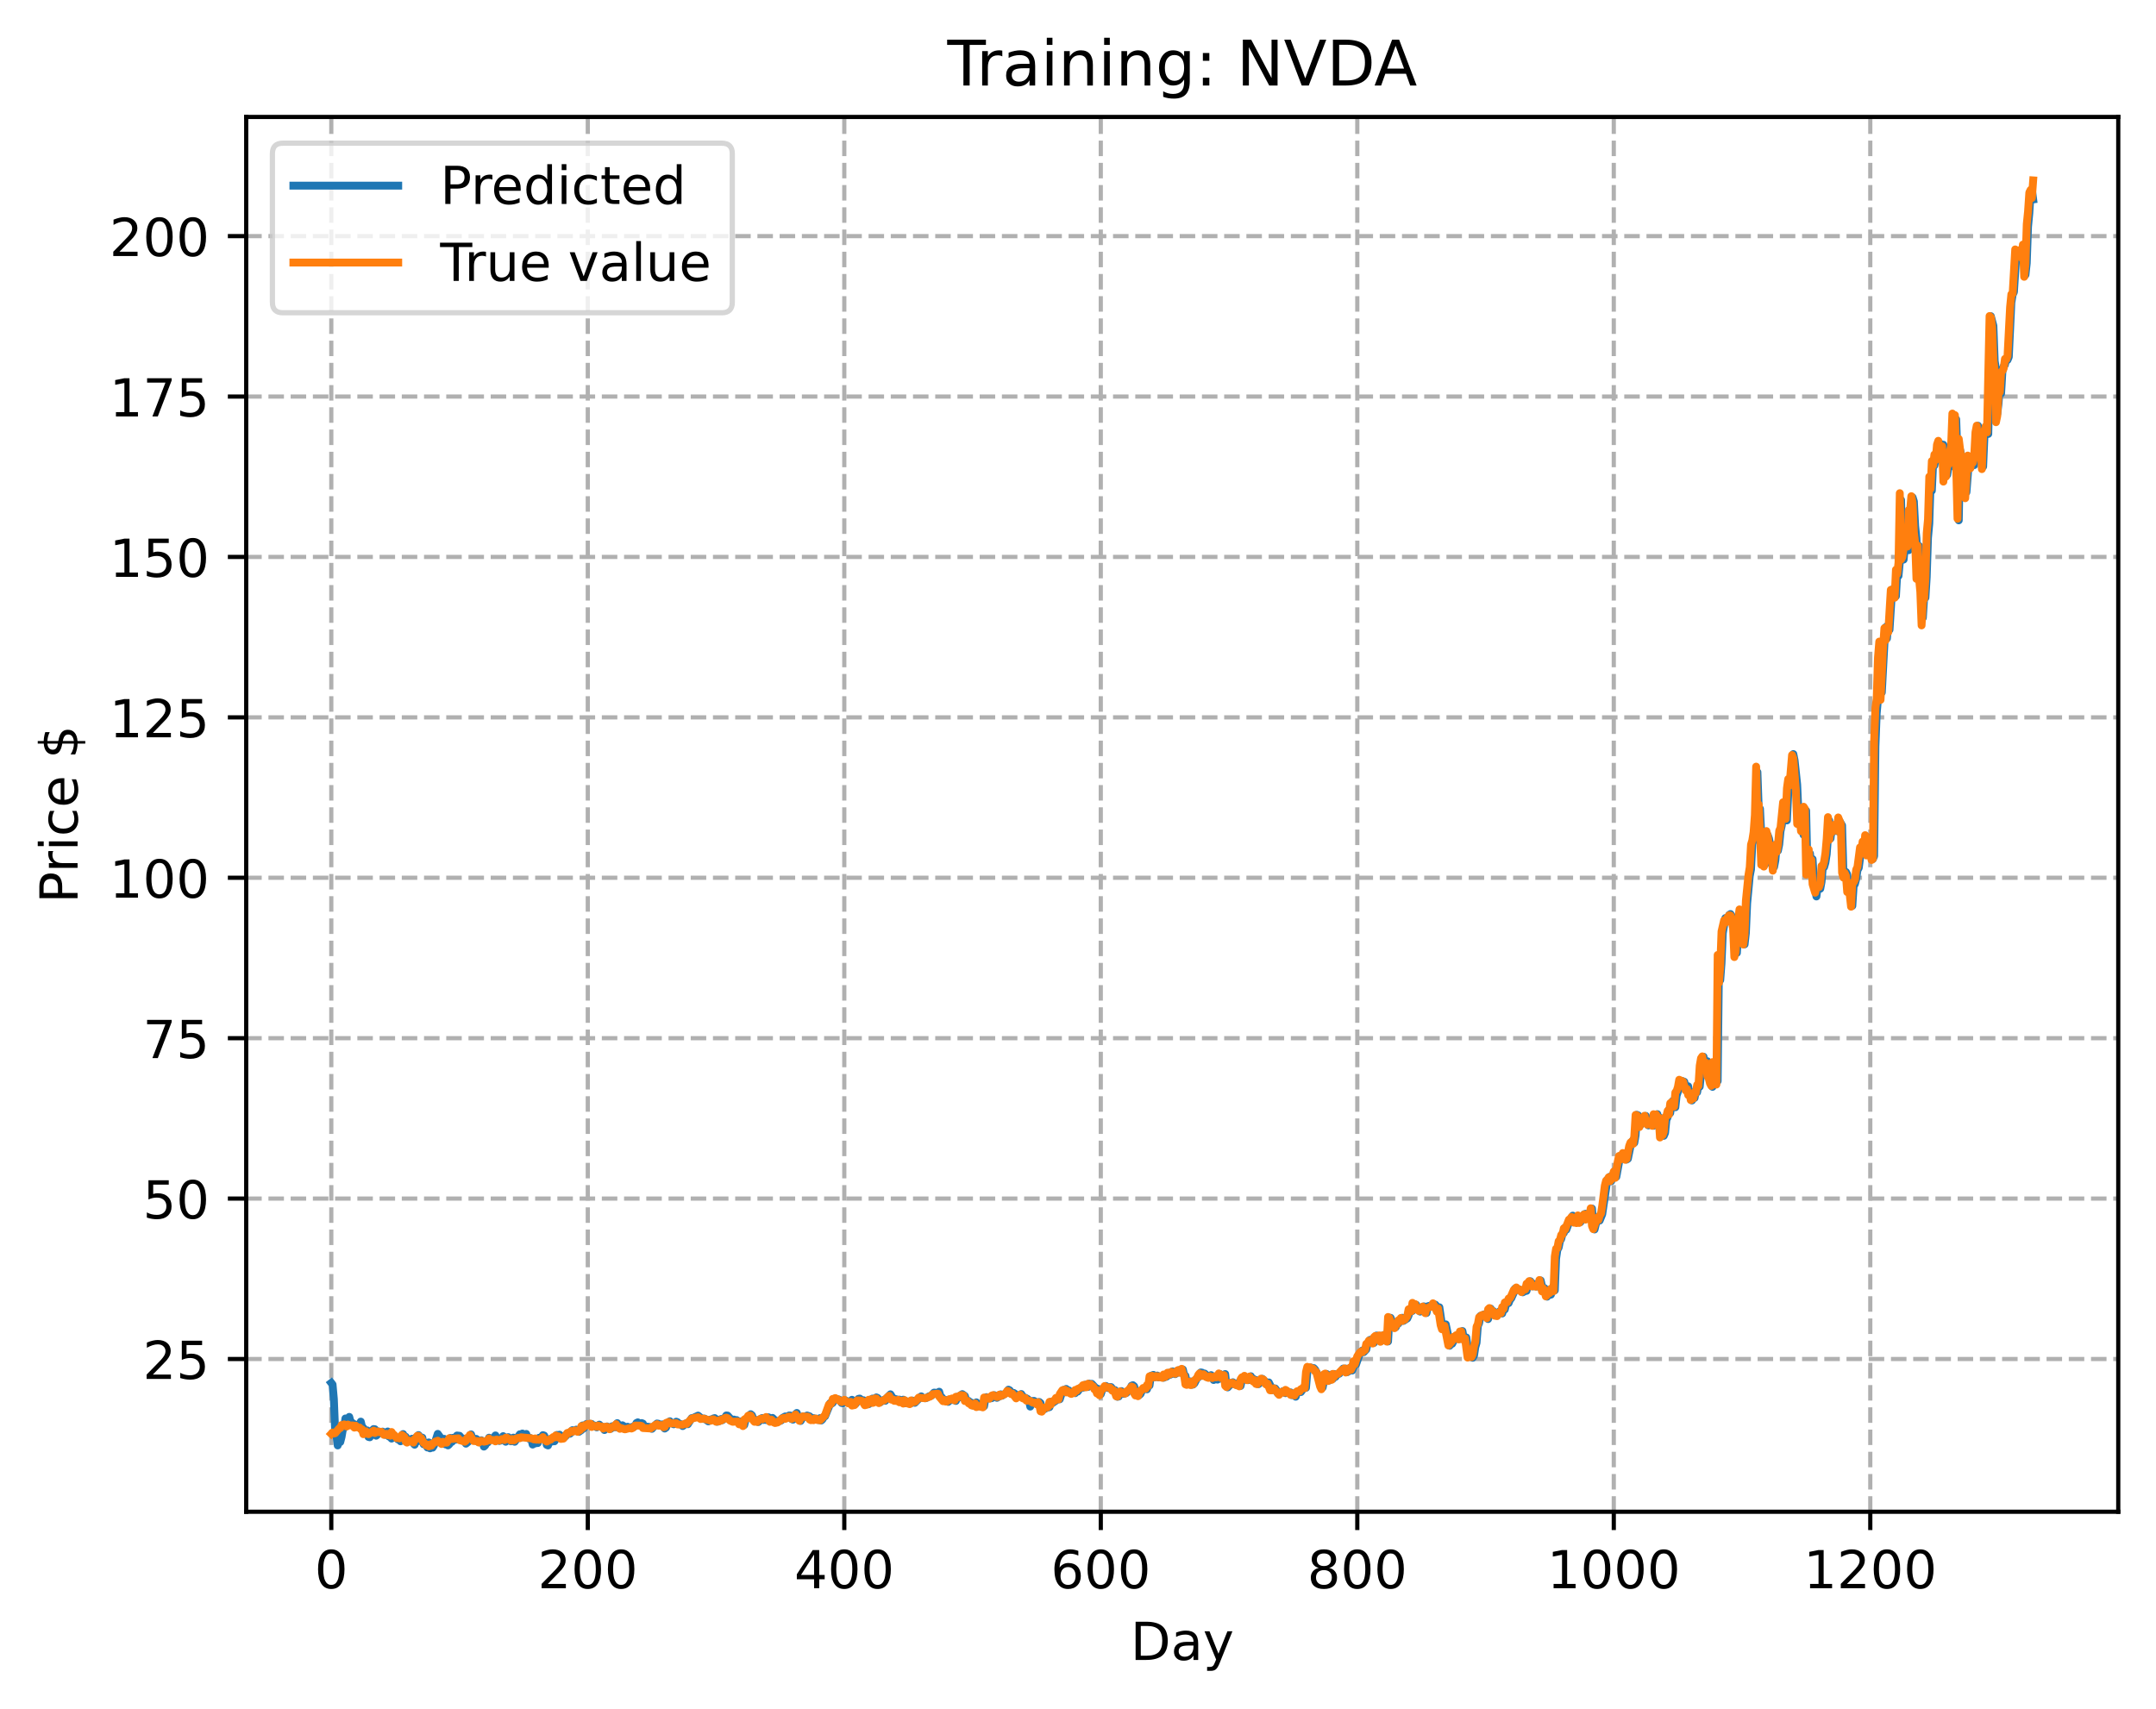 <?xml version="1.0" encoding="utf-8" standalone="no"?>
<!DOCTYPE svg PUBLIC "-//W3C//DTD SVG 1.1//EN"
  "http://www.w3.org/Graphics/SVG/1.1/DTD/svg11.dtd">
<!-- Created with matplotlib (https://matplotlib.org/) -->
<svg height="325.986pt" version="1.1" viewBox="0 0 411.286 325.986" width="411.286pt" xmlns="http://www.w3.org/2000/svg" xmlns:xlink="http://www.w3.org/1999/xlink">
 <defs>
  <style type="text/css">
*{stroke-linecap:butt;stroke-linejoin:round;}
  </style>
 </defs>
 <g id="figure_1">
  <g id="patch_1">
   <path d="M 0 325.986 
L 411.286 325.986 
L 411.286 0 
L 0 0 
z
" style="fill:#ffffff;"/>
  </g>
  <g id="axes_1">
   <g id="patch_2">
    <path d="M 46.966 288.43 
L 404.086 288.43 
L 404.086 22.318 
L 46.966 22.318 
z
" style="fill:#ffffff;"/>
   </g>
   <g id="matplotlib.axis_1">
    <g id="xtick_1">
     <g id="line2d_1">
      <path clip-path="url(#pebbe4a22fb)" d="M 63.198 288.43 
L 63.198 22.318 
" style="fill:none;stroke:#b0b0b0;stroke-dasharray:2.96,1.28;stroke-dashoffset:0;stroke-width:0.8;"/>
     </g>
     <g id="line2d_2">
      <defs>
       <path d="M 0 0 
L 0 3.5 
" id="mfe9b97e327" style="stroke:#000000;stroke-width:0.8;"/>
      </defs>
      <g>
       <use style="stroke:#000000;stroke-width:0.8;" x="63.198" xlink:href="#mfe9b97e327" y="288.43"/>
      </g>
     </g>
     <g id="text_1">
      <!-- 0 -->
      <defs>
       <path d="M 31.781 66.406 
Q 24.172 66.406 20.328 58.906 
Q 16.5 51.422 16.5 36.375 
Q 16.5 21.391 20.328 13.891 
Q 24.172 6.391 31.781 6.391 
Q 39.453 6.391 43.281 13.891 
Q 47.125 21.391 47.125 36.375 
Q 47.125 51.422 43.281 58.906 
Q 39.453 66.406 31.781 66.406 
z
M 31.781 74.219 
Q 44.047 74.219 50.516 64.516 
Q 56.984 54.828 56.984 36.375 
Q 56.984 17.969 50.516 8.266 
Q 44.047 -1.422 31.781 -1.422 
Q 19.531 -1.422 13.062 8.266 
Q 6.594 17.969 6.594 36.375 
Q 6.594 54.828 13.062 64.516 
Q 19.531 74.219 31.781 74.219 
z
" id="DejaVuSans-48"/>
      </defs>
      <g transform="translate(60.017 303.029)scale(0.1 -0.1)">
       <use xlink:href="#DejaVuSans-48"/>
      </g>
     </g>
    </g>
    <g id="xtick_2">
     <g id="line2d_3">
      <path clip-path="url(#pebbe4a22fb)" d="M 112.129 288.43 
L 112.129 22.318 
" style="fill:none;stroke:#b0b0b0;stroke-dasharray:2.96,1.28;stroke-dashoffset:0;stroke-width:0.8;"/>
     </g>
     <g id="line2d_4">
      <g>
       <use style="stroke:#000000;stroke-width:0.8;" x="112.129" xlink:href="#mfe9b97e327" y="288.43"/>
      </g>
     </g>
     <g id="text_2">
      <!-- 200 -->
      <defs>
       <path d="M 19.188 8.297 
L 53.609 8.297 
L 53.609 0 
L 7.328 0 
L 7.328 8.297 
Q 12.938 14.109 22.625 23.891 
Q 32.328 33.688 34.812 36.531 
Q 39.547 41.844 41.422 45.531 
Q 43.312 49.219 43.312 52.781 
Q 43.312 58.594 39.234 62.25 
Q 35.156 65.922 28.609 65.922 
Q 23.969 65.922 18.812 64.312 
Q 13.672 62.703 7.812 59.422 
L 7.812 69.391 
Q 13.766 71.781 18.938 73 
Q 24.125 74.219 28.422 74.219 
Q 39.75 74.219 46.484 68.547 
Q 53.219 62.891 53.219 53.422 
Q 53.219 48.922 51.531 44.891 
Q 49.859 40.875 45.406 35.406 
Q 44.188 33.984 37.641 27.219 
Q 31.109 20.453 19.188 8.297 
z
" id="DejaVuSans-50"/>
      </defs>
      <g transform="translate(102.585 303.029)scale(0.1 -0.1)">
       <use xlink:href="#DejaVuSans-50"/>
       <use x="63.623" xlink:href="#DejaVuSans-48"/>
       <use x="127.246" xlink:href="#DejaVuSans-48"/>
      </g>
     </g>
    </g>
    <g id="xtick_3">
     <g id="line2d_5">
      <path clip-path="url(#pebbe4a22fb)" d="M 161.06 288.43 
L 161.06 22.318 
" style="fill:none;stroke:#b0b0b0;stroke-dasharray:2.96,1.28;stroke-dashoffset:0;stroke-width:0.8;"/>
     </g>
     <g id="line2d_6">
      <g>
       <use style="stroke:#000000;stroke-width:0.8;" x="161.06" xlink:href="#mfe9b97e327" y="288.43"/>
      </g>
     </g>
     <g id="text_3">
      <!-- 400 -->
      <defs>
       <path d="M 37.797 64.312 
L 12.891 25.391 
L 37.797 25.391 
z
M 35.203 72.906 
L 47.609 72.906 
L 47.609 25.391 
L 58.016 25.391 
L 58.016 17.188 
L 47.609 17.188 
L 47.609 0 
L 37.797 0 
L 37.797 17.188 
L 4.891 17.188 
L 4.891 26.703 
z
" id="DejaVuSans-52"/>
      </defs>
      <g transform="translate(151.516 303.029)scale(0.1 -0.1)">
       <use xlink:href="#DejaVuSans-52"/>
       <use x="63.623" xlink:href="#DejaVuSans-48"/>
       <use x="127.246" xlink:href="#DejaVuSans-48"/>
      </g>
     </g>
    </g>
    <g id="xtick_4">
     <g id="line2d_7">
      <path clip-path="url(#pebbe4a22fb)" d="M 209.99 288.43 
L 209.99 22.318 
" style="fill:none;stroke:#b0b0b0;stroke-dasharray:2.96,1.28;stroke-dashoffset:0;stroke-width:0.8;"/>
     </g>
     <g id="line2d_8">
      <g>
       <use style="stroke:#000000;stroke-width:0.8;" x="209.99" xlink:href="#mfe9b97e327" y="288.43"/>
      </g>
     </g>
     <g id="text_4">
      <!-- 600 -->
      <defs>
       <path d="M 33.016 40.375 
Q 26.375 40.375 22.484 35.828 
Q 18.609 31.297 18.609 23.391 
Q 18.609 15.531 22.484 10.953 
Q 26.375 6.391 33.016 6.391 
Q 39.656 6.391 43.531 10.953 
Q 47.406 15.531 47.406 23.391 
Q 47.406 31.297 43.531 35.828 
Q 39.656 40.375 33.016 40.375 
z
M 52.594 71.297 
L 52.594 62.312 
Q 48.875 64.062 45.094 64.984 
Q 41.312 65.922 37.594 65.922 
Q 27.828 65.922 22.672 59.328 
Q 17.531 52.734 16.797 39.406 
Q 19.672 43.656 24.016 45.922 
Q 28.375 48.188 33.594 48.188 
Q 44.578 48.188 50.953 41.516 
Q 57.328 34.859 57.328 23.391 
Q 57.328 12.156 50.688 5.359 
Q 44.047 -1.422 33.016 -1.422 
Q 20.359 -1.422 13.672 8.266 
Q 6.984 17.969 6.984 36.375 
Q 6.984 53.656 15.188 63.938 
Q 23.391 74.219 37.203 74.219 
Q 40.922 74.219 44.703 73.484 
Q 48.484 72.75 52.594 71.297 
z
" id="DejaVuSans-54"/>
      </defs>
      <g transform="translate(200.446 303.029)scale(0.1 -0.1)">
       <use xlink:href="#DejaVuSans-54"/>
       <use x="63.623" xlink:href="#DejaVuSans-48"/>
       <use x="127.246" xlink:href="#DejaVuSans-48"/>
      </g>
     </g>
    </g>
    <g id="xtick_5">
     <g id="line2d_9">
      <path clip-path="url(#pebbe4a22fb)" d="M 258.921 288.43 
L 258.921 22.318 
" style="fill:none;stroke:#b0b0b0;stroke-dasharray:2.96,1.28;stroke-dashoffset:0;stroke-width:0.8;"/>
     </g>
     <g id="line2d_10">
      <g>
       <use style="stroke:#000000;stroke-width:0.8;" x="258.921" xlink:href="#mfe9b97e327" y="288.43"/>
      </g>
     </g>
     <g id="text_5">
      <!-- 800 -->
      <defs>
       <path d="M 31.781 34.625 
Q 24.75 34.625 20.719 30.859 
Q 16.703 27.094 16.703 20.516 
Q 16.703 13.922 20.719 10.156 
Q 24.75 6.391 31.781 6.391 
Q 38.812 6.391 42.859 10.172 
Q 46.922 13.969 46.922 20.516 
Q 46.922 27.094 42.891 30.859 
Q 38.875 34.625 31.781 34.625 
z
M 21.922 38.812 
Q 15.578 40.375 12.031 44.719 
Q 8.5 49.078 8.5 55.328 
Q 8.5 64.062 14.719 69.141 
Q 20.953 74.219 31.781 74.219 
Q 42.672 74.219 48.875 69.141 
Q 55.078 64.062 55.078 55.328 
Q 55.078 49.078 51.531 44.719 
Q 48 40.375 41.703 38.812 
Q 48.828 37.156 52.797 32.312 
Q 56.781 27.484 56.781 20.516 
Q 56.781 9.906 50.312 4.234 
Q 43.844 -1.422 31.781 -1.422 
Q 19.734 -1.422 13.25 4.234 
Q 6.781 9.906 6.781 20.516 
Q 6.781 27.484 10.781 32.312 
Q 14.797 37.156 21.922 38.812 
z
M 18.312 54.391 
Q 18.312 48.734 21.844 45.562 
Q 25.391 42.391 31.781 42.391 
Q 38.141 42.391 41.719 45.562 
Q 45.312 48.734 45.312 54.391 
Q 45.312 60.062 41.719 63.234 
Q 38.141 66.406 31.781 66.406 
Q 25.391 66.406 21.844 63.234 
Q 18.312 60.062 18.312 54.391 
z
" id="DejaVuSans-56"/>
      </defs>
      <g transform="translate(249.377 303.029)scale(0.1 -0.1)">
       <use xlink:href="#DejaVuSans-56"/>
       <use x="63.623" xlink:href="#DejaVuSans-48"/>
       <use x="127.246" xlink:href="#DejaVuSans-48"/>
      </g>
     </g>
    </g>
    <g id="xtick_6">
     <g id="line2d_11">
      <path clip-path="url(#pebbe4a22fb)" d="M 307.851 288.43 
L 307.851 22.318 
" style="fill:none;stroke:#b0b0b0;stroke-dasharray:2.96,1.28;stroke-dashoffset:0;stroke-width:0.8;"/>
     </g>
     <g id="line2d_12">
      <g>
       <use style="stroke:#000000;stroke-width:0.8;" x="307.851" xlink:href="#mfe9b97e327" y="288.43"/>
      </g>
     </g>
     <g id="text_6">
      <!-- 1000 -->
      <defs>
       <path d="M 12.406 8.297 
L 28.516 8.297 
L 28.516 63.922 
L 10.984 60.406 
L 10.984 69.391 
L 28.422 72.906 
L 38.281 72.906 
L 38.281 8.297 
L 54.391 8.297 
L 54.391 0 
L 12.406 0 
z
" id="DejaVuSans-49"/>
      </defs>
      <g transform="translate(295.126 303.029)scale(0.1 -0.1)">
       <use xlink:href="#DejaVuSans-49"/>
       <use x="63.623" xlink:href="#DejaVuSans-48"/>
       <use x="127.246" xlink:href="#DejaVuSans-48"/>
       <use x="190.869" xlink:href="#DejaVuSans-48"/>
      </g>
     </g>
    </g>
    <g id="xtick_7">
     <g id="line2d_13">
      <path clip-path="url(#pebbe4a22fb)" d="M 356.782 288.43 
L 356.782 22.318 
" style="fill:none;stroke:#b0b0b0;stroke-dasharray:2.96,1.28;stroke-dashoffset:0;stroke-width:0.8;"/>
     </g>
     <g id="line2d_14">
      <g>
       <use style="stroke:#000000;stroke-width:0.8;" x="356.782" xlink:href="#mfe9b97e327" y="288.43"/>
      </g>
     </g>
     <g id="text_7">
      <!-- 1200 -->
      <g transform="translate(344.057 303.029)scale(0.1 -0.1)">
       <use xlink:href="#DejaVuSans-49"/>
       <use x="63.623" xlink:href="#DejaVuSans-50"/>
       <use x="127.246" xlink:href="#DejaVuSans-48"/>
       <use x="190.869" xlink:href="#DejaVuSans-48"/>
      </g>
     </g>
    </g>
    <g id="text_8">
     <!-- Day -->
     <defs>
      <path d="M 19.672 64.797 
L 19.672 8.109 
L 31.594 8.109 
Q 46.688 8.109 53.688 14.938 
Q 60.688 21.781 60.688 36.531 
Q 60.688 51.172 53.688 57.984 
Q 46.688 64.797 31.594 64.797 
z
M 9.812 72.906 
L 30.078 72.906 
Q 51.266 72.906 61.172 64.094 
Q 71.094 55.281 71.094 36.531 
Q 71.094 17.672 61.125 8.828 
Q 51.172 0 30.078 0 
L 9.812 0 
z
" id="DejaVuSans-68"/>
      <path d="M 34.281 27.484 
Q 23.391 27.484 19.188 25 
Q 14.984 22.516 14.984 16.5 
Q 14.984 11.719 18.141 8.906 
Q 21.297 6.109 26.703 6.109 
Q 34.188 6.109 38.703 11.406 
Q 43.219 16.703 43.219 25.484 
L 43.219 27.484 
z
M 52.203 31.203 
L 52.203 0 
L 43.219 0 
L 43.219 8.297 
Q 40.141 3.328 35.547 0.953 
Q 30.953 -1.422 24.312 -1.422 
Q 15.922 -1.422 10.953 3.297 
Q 6 8.016 6 15.922 
Q 6 25.141 12.172 29.828 
Q 18.359 34.516 30.609 34.516 
L 43.219 34.516 
L 43.219 35.406 
Q 43.219 41.609 39.141 45 
Q 35.062 48.391 27.688 48.391 
Q 23 48.391 18.547 47.266 
Q 14.109 46.141 10.016 43.891 
L 10.016 52.203 
Q 14.938 54.109 19.578 55.047 
Q 24.219 56 28.609 56 
Q 40.484 56 46.344 49.844 
Q 52.203 43.703 52.203 31.203 
z
" id="DejaVuSans-97"/>
      <path d="M 32.172 -5.078 
Q 28.375 -14.844 24.75 -17.812 
Q 21.141 -20.797 15.094 -20.797 
L 7.906 -20.797 
L 7.906 -13.281 
L 13.188 -13.281 
Q 16.891 -13.281 18.938 -11.516 
Q 21 -9.766 23.484 -3.219 
L 25.094 0.875 
L 2.984 54.688 
L 12.5 54.688 
L 29.594 11.922 
L 46.688 54.688 
L 56.203 54.688 
z
" id="DejaVuSans-121"/>
     </defs>
     <g transform="translate(215.652 316.707)scale(0.1 -0.1)">
      <use xlink:href="#DejaVuSans-68"/>
      <use x="77.002" xlink:href="#DejaVuSans-97"/>
      <use x="138.281" xlink:href="#DejaVuSans-121"/>
     </g>
    </g>
   </g>
   <g id="matplotlib.axis_2">
    <g id="ytick_1">
     <g id="line2d_15">
      <path clip-path="url(#pebbe4a22fb)" d="M 46.966 259.288 
L 404.086 259.288 
" style="fill:none;stroke:#b0b0b0;stroke-dasharray:2.96,1.28;stroke-dashoffset:0;stroke-width:0.8;"/>
     </g>
     <g id="line2d_16">
      <defs>
       <path d="M 0 0 
L -3.5 0 
" id="m966d821d32" style="stroke:#000000;stroke-width:0.8;"/>
      </defs>
      <g>
       <use style="stroke:#000000;stroke-width:0.8;" x="46.966" xlink:href="#m966d821d32" y="259.288"/>
      </g>
     </g>
     <g id="text_9">
      <!-- 25 -->
      <defs>
       <path d="M 10.797 72.906 
L 49.516 72.906 
L 49.516 64.594 
L 19.828 64.594 
L 19.828 46.734 
Q 21.969 47.469 24.109 47.828 
Q 26.266 48.188 28.422 48.188 
Q 40.625 48.188 47.75 41.5 
Q 54.891 34.812 54.891 23.391 
Q 54.891 11.625 47.562 5.094 
Q 40.234 -1.422 26.906 -1.422 
Q 22.312 -1.422 17.547 -0.641 
Q 12.797 0.141 7.719 1.703 
L 7.719 11.625 
Q 12.109 9.234 16.797 8.062 
Q 21.484 6.891 26.703 6.891 
Q 35.156 6.891 40.078 11.328 
Q 45.016 15.766 45.016 23.391 
Q 45.016 31 40.078 35.438 
Q 35.156 39.891 26.703 39.891 
Q 22.75 39.891 18.812 39.016 
Q 14.891 38.141 10.797 36.281 
z
" id="DejaVuSans-53"/>
      </defs>
      <g transform="translate(27.241 263.087)scale(0.1 -0.1)">
       <use xlink:href="#DejaVuSans-50"/>
       <use x="63.623" xlink:href="#DejaVuSans-53"/>
      </g>
     </g>
    </g>
    <g id="ytick_2">
     <g id="line2d_17">
      <path clip-path="url(#pebbe4a22fb)" d="M 46.966 228.683 
L 404.086 228.683 
" style="fill:none;stroke:#b0b0b0;stroke-dasharray:2.96,1.28;stroke-dashoffset:0;stroke-width:0.8;"/>
     </g>
     <g id="line2d_18">
      <g>
       <use style="stroke:#000000;stroke-width:0.8;" x="46.966" xlink:href="#m966d821d32" y="228.683"/>
      </g>
     </g>
     <g id="text_10">
      <!-- 50 -->
      <g transform="translate(27.241 232.482)scale(0.1 -0.1)">
       <use xlink:href="#DejaVuSans-53"/>
       <use x="63.623" xlink:href="#DejaVuSans-48"/>
      </g>
     </g>
    </g>
    <g id="ytick_3">
     <g id="line2d_19">
      <path clip-path="url(#pebbe4a22fb)" d="M 46.966 198.078 
L 404.086 198.078 
" style="fill:none;stroke:#b0b0b0;stroke-dasharray:2.96,1.28;stroke-dashoffset:0;stroke-width:0.8;"/>
     </g>
     <g id="line2d_20">
      <g>
       <use style="stroke:#000000;stroke-width:0.8;" x="46.966" xlink:href="#m966d821d32" y="198.078"/>
      </g>
     </g>
     <g id="text_11">
      <!-- 75 -->
      <defs>
       <path d="M 8.203 72.906 
L 55.078 72.906 
L 55.078 68.703 
L 28.609 0 
L 18.312 0 
L 43.219 64.594 
L 8.203 64.594 
z
" id="DejaVuSans-55"/>
      </defs>
      <g transform="translate(27.241 201.877)scale(0.1 -0.1)">
       <use xlink:href="#DejaVuSans-55"/>
       <use x="63.623" xlink:href="#DejaVuSans-53"/>
      </g>
     </g>
    </g>
    <g id="ytick_4">
     <g id="line2d_21">
      <path clip-path="url(#pebbe4a22fb)" d="M 46.966 167.472 
L 404.086 167.472 
" style="fill:none;stroke:#b0b0b0;stroke-dasharray:2.96,1.28;stroke-dashoffset:0;stroke-width:0.8;"/>
     </g>
     <g id="line2d_22">
      <g>
       <use style="stroke:#000000;stroke-width:0.8;" x="46.966" xlink:href="#m966d821d32" y="167.472"/>
      </g>
     </g>
     <g id="text_12">
      <!-- 100 -->
      <g transform="translate(20.878 171.272)scale(0.1 -0.1)">
       <use xlink:href="#DejaVuSans-49"/>
       <use x="63.623" xlink:href="#DejaVuSans-48"/>
       <use x="127.246" xlink:href="#DejaVuSans-48"/>
      </g>
     </g>
    </g>
    <g id="ytick_5">
     <g id="line2d_23">
      <path clip-path="url(#pebbe4a22fb)" d="M 46.966 136.867 
L 404.086 136.867 
" style="fill:none;stroke:#b0b0b0;stroke-dasharray:2.96,1.28;stroke-dashoffset:0;stroke-width:0.8;"/>
     </g>
     <g id="line2d_24">
      <g>
       <use style="stroke:#000000;stroke-width:0.8;" x="46.966" xlink:href="#m966d821d32" y="136.867"/>
      </g>
     </g>
     <g id="text_13">
      <!-- 125 -->
      <g transform="translate(20.878 140.667)scale(0.1 -0.1)">
       <use xlink:href="#DejaVuSans-49"/>
       <use x="63.623" xlink:href="#DejaVuSans-50"/>
       <use x="127.246" xlink:href="#DejaVuSans-53"/>
      </g>
     </g>
    </g>
    <g id="ytick_6">
     <g id="line2d_25">
      <path clip-path="url(#pebbe4a22fb)" d="M 46.966 106.262 
L 404.086 106.262 
" style="fill:none;stroke:#b0b0b0;stroke-dasharray:2.96,1.28;stroke-dashoffset:0;stroke-width:0.8;"/>
     </g>
     <g id="line2d_26">
      <g>
       <use style="stroke:#000000;stroke-width:0.8;" x="46.966" xlink:href="#m966d821d32" y="106.262"/>
      </g>
     </g>
     <g id="text_14">
      <!-- 150 -->
      <g transform="translate(20.878 110.062)scale(0.1 -0.1)">
       <use xlink:href="#DejaVuSans-49"/>
       <use x="63.623" xlink:href="#DejaVuSans-53"/>
       <use x="127.246" xlink:href="#DejaVuSans-48"/>
      </g>
     </g>
    </g>
    <g id="ytick_7">
     <g id="line2d_27">
      <path clip-path="url(#pebbe4a22fb)" d="M 46.966 75.657 
L 404.086 75.657 
" style="fill:none;stroke:#b0b0b0;stroke-dasharray:2.96,1.28;stroke-dashoffset:0;stroke-width:0.8;"/>
     </g>
     <g id="line2d_28">
      <g>
       <use style="stroke:#000000;stroke-width:0.8;" x="46.966" xlink:href="#m966d821d32" y="75.657"/>
      </g>
     </g>
     <g id="text_15">
      <!-- 175 -->
      <g transform="translate(20.878 79.457)scale(0.1 -0.1)">
       <use xlink:href="#DejaVuSans-49"/>
       <use x="63.623" xlink:href="#DejaVuSans-55"/>
       <use x="127.246" xlink:href="#DejaVuSans-53"/>
      </g>
     </g>
    </g>
    <g id="ytick_8">
     <g id="line2d_29">
      <path clip-path="url(#pebbe4a22fb)" d="M 46.966 45.052 
L 404.086 45.052 
" style="fill:none;stroke:#b0b0b0;stroke-dasharray:2.96,1.28;stroke-dashoffset:0;stroke-width:0.8;"/>
     </g>
     <g id="line2d_30">
      <g>
       <use style="stroke:#000000;stroke-width:0.8;" x="46.966" xlink:href="#m966d821d32" y="45.052"/>
      </g>
     </g>
     <g id="text_16">
      <!-- 200 -->
      <g transform="translate(20.878 48.852)scale(0.1 -0.1)">
       <use xlink:href="#DejaVuSans-50"/>
       <use x="63.623" xlink:href="#DejaVuSans-48"/>
       <use x="127.246" xlink:href="#DejaVuSans-48"/>
      </g>
     </g>
    </g>
    <g id="text_17">
     <!-- Price $ -->
     <defs>
      <path d="M 19.672 64.797 
L 19.672 37.406 
L 32.078 37.406 
Q 38.969 37.406 42.719 40.969 
Q 46.484 44.531 46.484 51.125 
Q 46.484 57.672 42.719 61.234 
Q 38.969 64.797 32.078 64.797 
z
M 9.812 72.906 
L 32.078 72.906 
Q 44.344 72.906 50.609 67.359 
Q 56.891 61.812 56.891 51.125 
Q 56.891 40.328 50.609 34.812 
Q 44.344 29.297 32.078 29.297 
L 19.672 29.297 
L 19.672 0 
L 9.812 0 
z
" id="DejaVuSans-80"/>
      <path d="M 41.109 46.297 
Q 39.594 47.172 37.812 47.578 
Q 36.031 48 33.891 48 
Q 26.266 48 22.188 43.047 
Q 18.109 38.094 18.109 28.812 
L 18.109 0 
L 9.078 0 
L 9.078 54.688 
L 18.109 54.688 
L 18.109 46.188 
Q 20.953 51.172 25.484 53.578 
Q 30.031 56 36.531 56 
Q 37.453 56 38.578 55.875 
Q 39.703 55.766 41.062 55.516 
z
" id="DejaVuSans-114"/>
      <path d="M 9.422 54.688 
L 18.406 54.688 
L 18.406 0 
L 9.422 0 
z
M 9.422 75.984 
L 18.406 75.984 
L 18.406 64.594 
L 9.422 64.594 
z
" id="DejaVuSans-105"/>
      <path d="M 48.781 52.594 
L 48.781 44.188 
Q 44.969 46.297 41.141 47.344 
Q 37.312 48.391 33.406 48.391 
Q 24.656 48.391 19.812 42.844 
Q 14.984 37.312 14.984 27.297 
Q 14.984 17.281 19.812 11.734 
Q 24.656 6.203 33.406 6.203 
Q 37.312 6.203 41.141 7.25 
Q 44.969 8.297 48.781 10.406 
L 48.781 2.094 
Q 45.016 0.344 40.984 -0.531 
Q 36.969 -1.422 32.422 -1.422 
Q 20.062 -1.422 12.781 6.344 
Q 5.516 14.109 5.516 27.297 
Q 5.516 40.672 12.859 48.328 
Q 20.219 56 33.016 56 
Q 37.156 56 41.109 55.141 
Q 45.062 54.297 48.781 52.594 
z
" id="DejaVuSans-99"/>
      <path d="M 56.203 29.594 
L 56.203 25.203 
L 14.891 25.203 
Q 15.484 15.922 20.484 11.062 
Q 25.484 6.203 34.422 6.203 
Q 39.594 6.203 44.453 7.469 
Q 49.312 8.734 54.109 11.281 
L 54.109 2.781 
Q 49.266 0.734 44.188 -0.344 
Q 39.109 -1.422 33.891 -1.422 
Q 20.797 -1.422 13.156 6.188 
Q 5.516 13.812 5.516 26.812 
Q 5.516 40.234 12.766 48.109 
Q 20.016 56 32.328 56 
Q 43.359 56 49.781 48.891 
Q 56.203 41.797 56.203 29.594 
z
M 47.219 32.234 
Q 47.125 39.594 43.094 43.984 
Q 39.062 48.391 32.422 48.391 
Q 24.906 48.391 20.391 44.141 
Q 15.875 39.891 15.188 32.172 
z
" id="DejaVuSans-101"/>
      <path id="DejaVuSans-32"/>
      <path d="M 33.797 -14.703 
L 28.906 -14.703 
L 28.859 0 
Q 23.734 0.094 18.609 1.188 
Q 13.484 2.297 8.297 4.5 
L 8.297 13.281 
Q 13.281 10.156 18.375 8.562 
Q 23.484 6.984 28.906 6.938 
L 28.906 29.203 
Q 18.109 30.953 13.203 35.156 
Q 8.297 39.359 8.297 46.688 
Q 8.297 54.641 13.625 59.219 
Q 18.953 63.812 28.906 64.5 
L 28.906 75.984 
L 33.797 75.984 
L 33.797 64.656 
Q 38.328 64.453 42.578 63.688 
Q 46.828 62.938 50.875 61.625 
L 50.875 53.078 
Q 46.828 55.125 42.547 56.25 
Q 38.281 57.375 33.797 57.562 
L 33.797 36.719 
Q 44.875 35.016 50.094 30.609 
Q 55.328 26.219 55.328 18.609 
Q 55.328 10.359 49.781 5.594 
Q 44.234 0.828 33.797 0.094 
z
M 28.906 37.594 
L 28.906 57.625 
Q 23.25 56.984 20.266 54.391 
Q 17.281 51.812 17.281 47.516 
Q 17.281 43.312 20.031 40.969 
Q 22.797 38.625 28.906 37.594 
z
M 33.797 28.219 
L 33.797 7.078 
Q 39.984 7.906 43.141 10.594 
Q 46.297 13.281 46.297 17.672 
Q 46.297 21.969 43.281 24.5 
Q 40.281 27.047 33.797 28.219 
z
" id="DejaVuSans-36"/>
     </defs>
     <g transform="translate(14.798 172.342)rotate(-90)scale(0.1 -0.1)">
      <use xlink:href="#DejaVuSans-80"/>
      <use x="58.553" xlink:href="#DejaVuSans-114"/>
      <use x="99.666" xlink:href="#DejaVuSans-105"/>
      <use x="127.449" xlink:href="#DejaVuSans-99"/>
      <use x="182.43" xlink:href="#DejaVuSans-101"/>
      <use x="243.953" xlink:href="#DejaVuSans-32"/>
      <use x="275.74" xlink:href="#DejaVuSans-36"/>
     </g>
    </g>
   </g>
   <g id="line2d_31">
    <path clip-path="url(#pebbe4a22fb)" d="M 63.198 263.849 
L 63.443 264.167 
L 63.688 266.917 
L 63.932 272.985 
L 64.177 273.834 
L 64.422 275.781 
L 64.666 274.879 
L 64.911 275.128 
L 65.156 274.175 
L 65.4 272.745 
L 65.645 272.429 
L 65.89 270.635 
L 66.134 271.38 
L 66.379 271.365 
L 66.623 270.334 
L 66.868 271.249 
L 67.113 271.4 
L 67.357 271.899 
L 67.602 271.719 
L 67.847 272.21 
L 68.091 271.873 
L 68.336 272.019 
L 68.581 271.928 
L 68.825 271.236 
L 69.07 272.249 
L 69.315 272.435 
L 69.559 273.491 
L 70.049 272.909 
L 70.293 274.159 
L 70.538 274.227 
L 71.027 272.937 
L 71.272 272.654 
L 71.517 272.691 
L 71.761 273.927 
L 72.006 273.704 
L 72.251 273.112 
L 72.495 273.348 
L 72.984 273.142 
L 73.229 273.284 
L 73.474 273.756 
L 73.963 273.118 
L 74.208 274.089 
L 74.452 273.833 
L 74.697 274.474 
L 74.942 274.076 
L 75.186 273.92 
L 75.431 274.254 
L 75.676 274.369 
L 75.92 274.64 
L 76.165 274.265 
L 76.41 274.987 
L 76.899 273.612 
L 77.144 274.285 
L 77.388 274.122 
L 77.633 274.63 
L 78.367 274.863 
L 78.611 274.496 
L 78.856 275.361 
L 79.101 275.644 
L 79.345 274.252 
L 79.59 275.028 
L 79.835 273.802 
L 80.324 274.414 
L 80.569 274.294 
L 80.813 275.557 
L 81.058 275.395 
L 81.547 276.177 
L 81.792 275.206 
L 82.037 276.334 
L 82.281 275.717 
L 82.526 276.208 
L 82.771 275.823 
L 83.505 273.573 
L 83.994 274.249 
L 84.239 274.989 
L 84.483 274.972 
L 84.728 274.517 
L 84.972 275.582 
L 85.217 275.486 
L 85.462 275.775 
L 85.706 275.555 
L 85.951 274.349 
L 86.196 275.111 
L 86.44 274.317 
L 86.93 274.686 
L 87.174 273.889 
L 87.664 273.938 
L 88.153 274.513 
L 88.398 274.479 
L 88.887 275.446 
L 89.376 275.04 
L 89.866 273.673 
L 90.11 274.503 
L 90.844 274.527 
L 91.089 275.046 
L 91.578 275.185 
L 91.823 274.795 
L 92.067 275.074 
L 92.312 276.004 
L 92.557 275.786 
L 92.801 275.303 
L 93.046 275.22 
L 93.291 274.3 
L 93.535 274.586 
L 93.78 274.474 
L 94.025 274.546 
L 94.514 273.869 
L 94.759 274.756 
L 95.003 274.646 
L 95.248 274.921 
L 95.493 274.856 
L 95.982 274.008 
L 96.471 275.076 
L 96.716 274.458 
L 96.96 274.198 
L 97.205 274.765 
L 97.45 274.991 
L 97.694 274.94 
L 97.939 274.29 
L 98.184 275.082 
L 99.162 273.651 
L 99.407 274.248 
L 99.652 273.508 
L 99.896 273.874 
L 100.141 273.867 
L 100.386 273.586 
L 100.63 274.217 
L 100.875 274.462 
L 101.12 274.348 
L 101.364 274.589 
L 101.609 275.614 
L 101.854 275.283 
L 102.098 275.407 
L 102.343 274.73 
L 102.587 275.33 
L 102.832 274.318 
L 103.077 274.53 
L 103.566 273.816 
L 103.811 273.898 
L 104.055 274.531 
L 104.3 275.675 
L 104.545 275.782 
L 104.789 274.951 
L 105.034 274.523 
L 105.279 275.053 
L 105.523 274.392 
L 105.768 274.994 
L 106.013 274.6 
L 106.257 273.772 
L 106.502 273.946 
L 106.747 273.734 
L 106.991 274.121 
L 107.236 274.189 
L 107.481 273.988 
L 107.725 274.164 
L 107.97 273.954 
L 108.215 273.489 
L 108.459 273.417 
L 108.704 273.555 
L 108.948 273.327 
L 109.193 272.869 
L 109.438 273.063 
L 109.682 272.993 
L 109.927 272.769 
L 110.172 272.842 
L 110.416 273.192 
L 110.906 272.858 
L 111.15 271.963 
L 111.395 272.515 
L 111.884 271.679 
L 112.129 271.787 
L 112.618 271.663 
L 112.863 271.679 
L 113.108 272.022 
L 113.597 272.006 
L 113.842 272.33 
L 114.086 272.165 
L 114.331 271.811 
L 114.82 272.287 
L 115.065 272.255 
L 115.309 272.842 
L 115.799 272.156 
L 116.533 272.595 
L 116.777 272.123 
L 117.022 272.339 
L 117.267 272.016 
L 117.511 272.32 
L 117.756 271.528 
L 118.001 272.114 
L 118.49 272.445 
L 118.735 271.933 
L 118.979 272.107 
L 119.224 272.649 
L 119.469 272.316 
L 119.713 272.212 
L 120.203 272.42 
L 120.692 272.21 
L 120.936 272.251 
L 121.181 271.969 
L 121.426 271.492 
L 121.67 271.374 
L 121.915 271.583 
L 122.16 271.61 
L 122.404 271.51 
L 122.649 271.613 
L 122.894 272.235 
L 123.138 272.167 
L 123.872 272.245 
L 124.117 272.519 
L 124.362 272.61 
L 124.851 272.044 
L 125.34 271.594 
L 125.585 271.639 
L 126.074 272.029 
L 126.319 271.762 
L 126.808 272.56 
L 127.053 272.376 
L 127.297 271.695 
L 127.787 271.169 
L 128.031 271.524 
L 128.276 271.557 
L 128.521 271.743 
L 128.765 271.587 
L 129.01 271.25 
L 129.255 271.357 
L 129.499 271.707 
L 129.744 271.679 
L 129.989 271.796 
L 130.233 272.087 
L 130.967 271.526 
L 131.212 271.732 
L 131.946 270.569 
L 132.191 270.555 
L 133.169 270.09 
L 133.903 270.681 
L 134.148 270.724 
L 134.392 270.653 
L 135.126 271.189 
L 135.371 270.913 
L 135.616 270.815 
L 135.86 270.915 
L 136.105 270.627 
L 136.35 270.565 
L 136.839 271.267 
L 137.084 270.864 
L 137.328 271.112 
L 137.573 270.739 
L 137.818 270.95 
L 138.307 270.441 
L 138.551 270.06 
L 138.796 270.083 
L 139.53 270.894 
L 139.775 270.998 
L 140.019 270.843 
L 140.264 270.982 
L 140.509 270.938 
L 140.753 271.33 
L 140.998 271.18 
L 141.487 271.71 
L 141.732 271.67 
L 141.977 271.881 
L 142.221 270.88 
L 143.2 269.821 
L 143.445 270.018 
L 143.689 270.703 
L 143.934 270.906 
L 144.423 270.974 
L 144.668 271.309 
L 144.912 271.078 
L 145.157 270.671 
L 145.402 270.557 
L 145.646 270.921 
L 145.891 270.618 
L 146.136 270.928 
L 146.38 270.387 
L 146.625 270.416 
L 147.114 270.868 
L 147.359 270.525 
L 147.604 270.75 
L 147.848 271.258 
L 148.093 271.368 
L 148.338 271.296 
L 148.582 271.056 
L 148.827 271.113 
L 149.072 270.979 
L 149.316 270.512 
L 149.806 270.242 
L 150.05 270.49 
L 150.295 270.435 
L 150.539 270.064 
L 150.784 270.08 
L 151.029 270.759 
L 151.273 270.861 
L 151.763 269.798 
L 152.007 269.583 
L 152.252 270.488 
L 152.497 270.711 
L 152.741 271.106 
L 153.231 270.225 
L 153.72 270.31 
L 153.965 270.072 
L 154.454 270.234 
L 154.699 270.58 
L 155.188 270.575 
L 155.433 270.813 
L 155.677 270.666 
L 156.166 270.943 
L 156.411 270.577 
L 156.656 271.026 
L 156.9 270.808 
L 157.145 270.36 
L 157.39 270.218 
L 158.124 268.426 
L 158.368 267.699 
L 158.613 267.827 
L 158.858 267.654 
L 159.102 266.886 
L 159.347 267.04 
L 159.592 266.918 
L 160.081 267.034 
L 160.57 267.689 
L 160.815 267.743 
L 161.304 267.191 
L 162.038 267.623 
L 162.527 267.071 
L 162.772 267.85 
L 163.017 267.984 
L 163.261 267.809 
L 163.751 266.896 
L 163.995 266.837 
L 164.485 267.25 
L 164.729 267.159 
L 164.974 267.363 
L 165.219 267.937 
L 165.708 267.917 
L 165.953 267.147 
L 166.197 267.26 
L 166.442 266.838 
L 166.687 267.161 
L 166.931 267.281 
L 167.176 266.617 
L 167.421 266.728 
L 167.91 267.558 
L 168.644 267.063 
L 168.888 267.262 
L 169.133 266.766 
L 169.867 266.025 
L 170.356 266.809 
L 171.09 267.004 
L 171.335 267.214 
L 171.58 267.038 
L 172.069 267.403 
L 172.314 267.048 
L 172.558 267.744 
L 172.803 267.301 
L 173.048 267.538 
L 173.782 267.748 
L 174.026 267.211 
L 174.515 267.65 
L 175.739 266.416 
L 175.983 266.705 
L 176.473 266.78 
L 176.717 266.734 
L 177.207 266.419 
L 177.696 266.271 
L 178.185 265.704 
L 178.43 265.714 
L 178.675 265.942 
L 178.919 265.813 
L 179.164 265.533 
L 179.409 266.442 
L 179.653 266.587 
L 179.898 266.934 
L 180.387 267.115 
L 180.876 267.472 
L 181.366 266.994 
L 181.61 267.114 
L 181.855 266.966 
L 182.1 267.02 
L 182.344 267.289 
L 182.589 266.507 
L 182.834 266.699 
L 183.078 266.511 
L 183.323 266.153 
L 183.568 265.992 
L 184.057 266.341 
L 184.302 267.156 
L 184.791 267.294 
L 185.036 267.686 
L 185.28 267.603 
L 185.77 268.176 
L 186.014 268.047 
L 186.259 267.559 
L 186.503 268.336 
L 186.748 268.292 
L 186.993 268.128 
L 187.237 268.367 
L 187.482 268.22 
L 187.727 268.296 
L 187.971 266.86 
L 188.216 266.569 
L 188.461 266.795 
L 188.705 266.598 
L 188.95 266.796 
L 189.195 266.763 
L 189.684 266.19 
L 189.929 266.342 
L 190.173 266.7 
L 190.663 266.403 
L 190.907 266.036 
L 191.152 266.286 
L 192.13 265.636 
L 192.375 265.14 
L 192.62 265.266 
L 192.864 265.814 
L 193.354 265.754 
L 193.598 265.916 
L 194.088 266.46 
L 194.822 265.972 
L 195.066 266.426 
L 196.045 266.926 
L 196.29 267.182 
L 196.534 268.37 
L 196.779 267.47 
L 197.024 267.287 
L 197.268 267.286 
L 198.002 267.792 
L 198.247 267.486 
L 198.491 267.692 
L 198.736 269.098 
L 199.715 268.6 
L 200.204 268.476 
L 200.449 267.461 
L 200.693 267.743 
L 201.427 267.238 
L 201.672 266.74 
L 202.161 266.977 
L 202.651 265.489 
L 202.895 265.185 
L 203.14 265.199 
L 203.385 264.995 
L 203.629 265.405 
L 203.874 265.274 
L 204.363 265.767 
L 204.852 265.586 
L 205.097 265.812 
L 205.342 265.415 
L 205.586 265.502 
L 206.076 264.814 
L 206.32 264.667 
L 206.565 264.769 
L 207.054 264.198 
L 207.299 264.627 
L 207.544 264.626 
L 207.788 263.987 
L 208.033 264.265 
L 208.278 264.028 
L 209.012 264.822 
L 209.256 264.919 
L 209.501 265.658 
L 209.99 266.006 
L 210.235 265.252 
L 210.969 264.43 
L 211.458 264.842 
L 211.703 264.64 
L 211.947 264.642 
L 212.437 265.268 
L 212.681 265.214 
L 212.926 265.603 
L 213.171 266.499 
L 213.415 266.446 
L 213.66 265.647 
L 213.905 265.412 
L 214.149 265.831 
L 214.394 265.946 
L 214.639 265.767 
L 214.883 265.767 
L 215.373 265.231 
L 215.617 264.934 
L 215.862 264.389 
L 216.106 264.286 
L 216.351 264.485 
L 216.596 265.616 
L 216.84 265.926 
L 217.085 265.666 
L 217.33 266.17 
L 217.574 265.95 
L 217.819 265.39 
L 218.308 264.869 
L 218.798 265.072 
L 219.042 264.354 
L 219.287 264.346 
L 219.532 262.524 
L 220.021 262.319 
L 220.266 262.785 
L 220.755 262.446 
L 221 262.792 
L 221.244 262.617 
L 221.489 262.78 
L 221.734 262.72 
L 221.978 262.867 
L 222.223 262.445 
L 222.467 262.687 
L 222.712 262.516 
L 222.957 261.939 
L 223.201 262.303 
L 223.446 262.177 
L 223.691 261.649 
L 223.935 261.749 
L 224.18 262.178 
L 224.425 262.01 
L 224.914 261.411 
L 225.159 261.883 
L 225.403 261.817 
L 225.648 261.283 
L 225.893 262.303 
L 226.137 262.485 
L 226.382 263.807 
L 226.627 264.118 
L 226.871 263.708 
L 227.116 263.574 
L 227.361 264.196 
L 227.605 264.165 
L 227.85 263.945 
L 228.339 262.971 
L 228.584 262.793 
L 229.073 261.848 
L 229.318 261.895 
L 229.562 262.309 
L 229.807 262.062 
L 230.052 262.283 
L 230.296 262.748 
L 230.786 262.517 
L 231.03 262.365 
L 231.52 263.298 
L 231.764 262.759 
L 232.009 262.575 
L 232.254 263.227 
L 232.498 262.92 
L 232.743 262.163 
L 232.988 262.425 
L 233.232 263.123 
L 233.722 262.157 
L 233.966 264.38 
L 234.211 264.704 
L 234.945 263.876 
L 235.189 263.727 
L 235.679 264.19 
L 235.923 263.932 
L 236.168 264.3 
L 236.657 264.429 
L 236.902 263.265 
L 237.147 262.763 
L 237.391 263.057 
L 237.636 262.761 
L 237.881 263.249 
L 238.125 263.319 
L 238.615 262.577 
L 238.859 263.372 
L 239.104 263.076 
L 239.349 263.589 
L 239.593 263.296 
L 239.838 264.037 
L 240.082 264.085 
L 240.327 263.848 
L 240.816 263.074 
L 241.306 263.546 
L 241.55 263.94 
L 241.795 263.968 
L 242.04 263.757 
L 242.774 265.215 
L 243.018 264.891 
L 243.263 264.904 
L 243.508 265.242 
L 243.752 265.853 
L 244.242 265.83 
L 244.731 265.445 
L 244.976 265.486 
L 245.22 265.811 
L 245.465 265.413 
L 245.709 265.543 
L 245.954 265.815 
L 246.199 265.661 
L 246.443 266.191 
L 246.688 265.878 
L 247.177 266.483 
L 247.422 265.645 
L 247.911 265.364 
L 248.156 265.596 
L 248.645 264.917 
L 248.89 264.511 
L 249.135 264.792 
L 249.379 261.905 
L 249.624 260.92 
L 249.869 261.119 
L 250.113 260.919 
L 250.358 261.07 
L 250.603 261.016 
L 250.847 261.265 
L 251.581 262.639 
L 252.315 264.723 
L 252.804 262.278 
L 253.049 262.134 
L 253.294 262.512 
L 253.538 263.406 
L 253.783 262.502 
L 254.028 262.256 
L 254.272 263.07 
L 254.517 262.151 
L 254.762 262.697 
L 255.006 262.298 
L 255.496 262.093 
L 256.23 261.116 
L 256.474 261.397 
L 256.719 261.115 
L 256.964 261.818 
L 257.208 261.685 
L 257.697 260.862 
L 257.942 261.495 
L 258.187 260.909 
L 258.431 259.745 
L 258.676 260.335 
L 259.41 258.26 
L 259.899 257.66 
L 260.144 257.99 
L 260.633 257.484 
L 260.878 256.328 
L 261.123 256.221 
L 261.367 255.629 
L 261.612 255.684 
L 261.857 256.169 
L 262.101 256.215 
L 262.346 255.18 
L 262.591 254.815 
L 262.835 255.079 
L 263.08 255.047 
L 263.325 254.869 
L 263.569 255.819 
L 264.058 254.683 
L 264.548 255.614 
L 264.792 255.939 
L 265.037 251.408 
L 265.282 251.431 
L 265.771 252.713 
L 266.016 252.653 
L 266.26 253.212 
L 266.505 252.612 
L 266.75 252.552 
L 266.994 252.029 
L 267.484 251.421 
L 267.728 252.011 
L 268.462 251.543 
L 268.707 250.985 
L 268.952 249.954 
L 269.196 250.258 
L 269.441 250.106 
L 269.685 248.895 
L 269.93 249.238 
L 270.175 248.958 
L 270.419 249.692 
L 270.664 249.587 
L 270.909 250.247 
L 271.153 250.079 
L 271.398 249.368 
L 271.643 249.248 
L 272.132 250.511 
L 272.377 249.225 
L 273.111 249.055 
L 273.355 249.362 
L 273.6 248.854 
L 273.845 248.941 
L 274.089 249.422 
L 274.334 250.265 
L 274.579 249.42 
L 275.068 252.766 
L 275.313 253.331 
L 275.557 253.412 
L 275.802 252.679 
L 276.291 254.97 
L 276.536 256.762 
L 276.78 256.451 
L 277.025 256.376 
L 277.27 255.893 
L 277.514 255.064 
L 277.759 255.138 
L 278.004 254.742 
L 278.493 255.465 
L 278.738 254.251 
L 278.982 253.957 
L 279.227 255.329 
L 279.472 255.393 
L 279.716 255.18 
L 280.206 258.603 
L 280.695 258.624 
L 280.94 259.051 
L 281.184 258.666 
L 281.429 257.055 
L 281.673 256.197 
L 281.918 252.983 
L 282.163 252.44 
L 282.407 251.069 
L 282.652 251.036 
L 283.141 250.775 
L 283.631 251.307 
L 283.875 251.669 
L 284.12 250.087 
L 284.365 249.674 
L 284.609 250.079 
L 284.854 250.139 
L 285.343 250.927 
L 285.833 250.619 
L 286.077 250.189 
L 286.322 250.142 
L 286.567 250.605 
L 286.811 249.787 
L 287.056 249.848 
L 287.301 248.873 
L 287.545 248.591 
L 287.79 248.628 
L 288.034 248.007 
L 288.279 247.735 
L 288.768 246.652 
L 289.013 245.859 
L 289.258 246.156 
L 289.502 245.913 
L 289.747 245.977 
L 290.481 246.57 
L 290.726 246.441 
L 290.97 245.899 
L 291.215 246.285 
L 291.46 245.2 
L 291.949 244.456 
L 292.194 244.824 
L 292.438 245.43 
L 292.683 244.98 
L 292.928 245.103 
L 293.172 245.465 
L 293.661 245.039 
L 293.906 244.299 
L 294.395 246.38 
L 294.64 245.77 
L 294.885 246.343 
L 295.129 247.401 
L 295.619 246.564 
L 295.863 247.008 
L 296.353 245.403 
L 296.597 246.198 
L 296.842 240.161 
L 297.087 238.454 
L 297.331 238.042 
L 297.576 236.8 
L 297.821 236.395 
L 298.065 235.366 
L 298.31 235.254 
L 298.555 234.218 
L 298.799 234.626 
L 299.533 232.633 
L 299.778 232.554 
L 300.022 231.939 
L 300.267 232.861 
L 300.512 233.218 
L 300.756 232.91 
L 301.001 233.066 
L 301.246 232.109 
L 301.49 233.175 
L 301.735 232.506 
L 301.98 232.306 
L 302.224 231.669 
L 302.469 231.576 
L 302.714 232.482 
L 302.958 231.568 
L 303.203 231.895 
L 303.448 231.963 
L 303.692 230.578 
L 303.937 233.654 
L 304.182 234.58 
L 304.671 232.585 
L 304.916 232.261 
L 305.16 232.878 
L 305.649 231.667 
L 306.628 225.039 
L 306.873 225.091 
L 307.117 224.503 
L 307.362 225.373 
L 307.851 224.201 
L 308.096 223.394 
L 308.341 224.52 
L 309.075 220.537 
L 309.319 221.097 
L 309.564 220.828 
L 309.809 220.047 
L 310.053 220.372 
L 310.298 221.241 
L 310.543 221.092 
L 311.032 218.7 
L 311.277 217.92 
L 311.521 217.53 
L 311.766 218.037 
L 312.01 216.641 
L 312.255 212.693 
L 312.5 212.801 
L 312.744 213.096 
L 312.989 214.59 
L 313.478 213.506 
L 313.723 213.402 
L 313.968 212.915 
L 314.457 214.721 
L 314.702 214.117 
L 314.946 214.057 
L 315.436 214.792 
L 315.68 212.842 
L 315.925 213.328 
L 316.17 212.572 
L 316.414 213.602 
L 316.659 213.255 
L 316.904 216.702 
L 317.148 216.072 
L 317.393 216.711 
L 317.637 216.139 
L 317.882 213.665 
L 318.127 213.145 
L 318.371 211.721 
L 318.616 212.356 
L 318.861 210.597 
L 319.105 210.05 
L 319.35 210.33 
L 319.595 211.259 
L 319.839 209.018 
L 320.329 207.582 
L 320.573 206.22 
L 320.818 206.213 
L 321.307 206.396 
L 321.552 207.439 
L 321.797 207.799 
L 322.041 207.252 
L 322.286 208.665 
L 322.531 208.555 
L 322.775 209.962 
L 323.02 209.02 
L 323.265 209.482 
L 323.509 208.125 
L 323.754 208.395 
L 323.998 207.095 
L 324.243 207.334 
L 324.732 202.292 
L 324.977 201.614 
L 325.222 203.014 
L 325.466 203.235 
L 325.711 202.481 
L 325.956 204.593 
L 326.2 205.181 
L 326.69 207.362 
L 326.934 202.957 
L 327.179 202.959 
L 327.668 206.267 
L 327.913 184.155 
L 328.158 187.003 
L 328.402 183.752 
L 328.647 178.005 
L 329.136 175.167 
L 329.381 175.601 
L 329.625 175.201 
L 329.87 174.555 
L 330.115 174.391 
L 330.359 174.774 
L 330.849 176.948 
L 331.093 181.946 
L 331.338 181.809 
L 331.583 177.985 
L 332.072 174.417 
L 332.561 177.258 
L 332.806 180.178 
L 333.051 177.985 
L 333.295 172.335 
L 333.785 167.139 
L 334.029 165.853 
L 334.274 161.081 
L 334.519 160.185 
L 335.008 155.746 
L 335.252 147.315 
L 335.497 154.271 
L 335.742 154.304 
L 336.231 164.401 
L 336.476 162.195 
L 336.72 164.906 
L 336.965 163.561 
L 337.21 159.319 
L 337.454 159.986 
L 337.699 161.233 
L 337.944 163.198 
L 338.188 163.043 
L 338.433 165.412 
L 338.678 164.118 
L 338.922 161.294 
L 339.167 162.313 
L 339.412 161.108 
L 339.656 158.582 
L 339.901 157.482 
L 340.39 153.548 
L 340.88 156.534 
L 341.124 151.463 
L 341.369 149.374 
L 341.613 150.254 
L 342.103 143.874 
L 342.347 145.082 
L 342.837 149.697 
L 343.081 155.225 
L 343.326 155.861 
L 343.571 156.005 
L 343.815 158.471 
L 344.06 159.283 
L 344.305 154.859 
L 344.549 154.68 
L 344.794 165.979 
L 345.039 166.204 
L 345.283 162.844 
L 345.528 165.587 
L 345.773 163.912 
L 346.017 167.906 
L 346.507 171.041 
L 346.751 169.225 
L 346.996 168.831 
L 347.24 169.568 
L 347.485 168.234 
L 347.73 165.328 
L 347.974 165.437 
L 348.219 164.578 
L 348.464 162.989 
L 348.953 156.559 
L 349.198 159.985 
L 349.442 157.821 
L 349.687 158.695 
L 349.932 157.85 
L 350.176 157.876 
L 350.666 158.644 
L 350.91 156.651 
L 351.4 157.486 
L 351.644 166.038 
L 351.889 167.033 
L 352.134 166.37 
L 352.378 166.818 
L 352.623 169.753 
L 352.868 169.783 
L 353.112 170.454 
L 353.357 172.834 
L 353.601 169.089 
L 353.846 168.663 
L 354.091 167.715 
L 354.335 166.013 
L 354.58 165.608 
L 355.069 161.902 
L 355.314 162.28 
L 355.559 160.683 
L 355.803 161.971 
L 356.048 159.636 
L 356.293 163.043 
L 356.537 162.314 
L 357.027 162.785 
L 357.271 163.904 
L 357.516 163.355 
L 357.761 142.442 
L 358.005 136.083 
L 358.25 133.364 
L 358.495 125.756 
L 358.739 122.489 
L 358.984 132.108 
L 359.473 122.935 
L 359.718 119.664 
L 359.962 121.813 
L 360.207 119.226 
L 360.452 120.152 
L 360.941 112.486 
L 361.186 113.094 
L 361.43 112.908 
L 361.675 113.741 
L 361.92 109.525 
L 362.164 109.881 
L 362.409 107.285 
L 362.654 95.4 
L 362.898 105.475 
L 363.143 106.765 
L 363.388 104.298 
L 363.632 104.019 
L 363.877 104.679 
L 364.122 104.975 
L 364.366 98.571 
L 364.611 97.446 
L 364.856 94.903 
L 365.1 95.674 
L 365.345 100.376 
L 365.589 102.729 
L 365.834 108.607 
L 366.079 104.156 
L 366.323 110.066 
L 366.568 112.439 
L 366.813 117.864 
L 367.057 113.998 
L 367.302 114.038 
L 367.547 110.083 
L 367.791 102.614 
L 368.036 99.894 
L 368.281 92.082 
L 368.525 93.627 
L 368.77 88.334 
L 369.015 88.812 
L 369.259 87.39 
L 369.504 87.713 
L 369.749 85.251 
L 369.993 84.518 
L 370.483 87.853 
L 370.727 84.851 
L 370.972 90.839 
L 371.216 88.857 
L 371.461 90.581 
L 371.706 89.045 
L 371.95 89.099 
L 372.44 84.923 
L 372.684 79.632 
L 372.929 81.383 
L 373.174 80.012 
L 373.418 87.283 
L 373.663 99.277 
L 373.908 85.846 
L 374.397 88.022 
L 374.642 91.347 
L 374.886 91.004 
L 375.131 93.897 
L 375.62 87.601 
L 375.865 88.009 
L 376.11 88.959 
L 376.354 87.827 
L 376.599 88.75 
L 376.844 87.015 
L 377.088 82.896 
L 377.333 81.231 
L 377.577 86.869 
L 377.822 86.827 
L 378.067 85.649 
L 378.311 89.017 
L 378.556 83.257 
L 379.045 81.377 
L 379.29 82.792 
L 379.779 60.323 
L 380.269 62.175 
L 380.513 68.879 
L 380.758 70.458 
L 381.003 78.965 
L 381.247 76.983 
L 381.492 73.781 
L 381.737 75.074 
L 381.981 70.938 
L 382.226 69.895 
L 382.471 69.597 
L 382.715 68.476 
L 382.96 68.685 
L 383.204 68.107 
L 383.694 57.738 
L 383.938 56.228 
L 384.183 55.721 
L 384.672 48.13 
L 385.162 49.174 
L 385.651 49.114 
L 385.896 49.133 
L 386.14 46.645 
L 386.385 52.431 
L 386.63 50.202 
L 386.874 43.26 
L 387.119 40.675 
L 387.364 36.896 
L 387.608 36.124 
L 387.853 38.043 
L 387.853 38.043 
" style="fill:none;stroke:#1f77b4;stroke-linecap:square;stroke-width:1.5;"/>
   </g>
   <g id="line2d_32">
    <path clip-path="url(#pebbe4a22fb)" d="M 63.198 273.574 
L 63.443 273.317 
L 63.688 273.501 
L 63.932 273.439 
L 64.666 272.57 
L 64.911 272.472 
L 65.156 271.885 
L 65.4 271.995 
L 65.645 271.762 
L 66.134 272.166 
L 66.379 271.799 
L 66.623 271.958 
L 67.357 271.97 
L 67.602 272.386 
L 67.847 272.019 
L 68.091 272.325 
L 68.581 272.362 
L 68.825 272.693 
L 69.07 272.717 
L 69.315 273.635 
L 69.559 273.586 
L 69.804 273.084 
L 70.049 273.488 
L 70.293 273.635 
L 71.272 272.95 
L 71.517 273.415 
L 72.006 273.109 
L 72.251 273.231 
L 72.74 273.17 
L 73.229 273.758 
L 73.718 273.562 
L 73.963 273.831 
L 74.208 273.77 
L 74.452 273.929 
L 74.697 273.219 
L 74.942 273.611 
L 75.186 273.77 
L 75.676 274.382 
L 75.92 274.296 
L 76.165 274.431 
L 76.41 274.235 
L 76.654 273.782 
L 77.144 274.149 
L 77.388 275.067 
L 77.633 275.239 
L 77.878 274.798 
L 78.122 274.994 
L 78.367 274.982 
L 78.856 275.239 
L 79.101 274.529 
L 79.345 274.602 
L 79.59 273.953 
L 79.835 273.966 
L 80.079 274.455 
L 80.324 274.37 
L 80.813 275.312 
L 81.058 275.41 
L 81.303 275.765 
L 81.547 275.704 
L 81.792 275.961 
L 82.037 275.569 
L 82.281 275.826 
L 82.526 275.423 
L 82.771 275.325 
L 83.015 275.067 
L 83.505 274.884 
L 83.749 275.153 
L 83.994 275.239 
L 84.239 275.508 
L 84.483 275.08 
L 84.728 275.251 
L 85.217 275.251 
L 85.706 274.406 
L 85.951 274.566 
L 87.419 274.419 
L 87.664 274.774 
L 88.153 274.908 
L 88.642 275.08 
L 88.887 274.884 
L 89.132 274.321 
L 89.376 274.308 
L 89.621 273.794 
L 90.11 274.602 
L 90.355 274.945 
L 91.089 274.957 
L 91.333 275.227 
L 91.823 274.896 
L 92.312 275.067 
L 92.801 274.97 
L 93.291 274.455 
L 93.535 274.786 
L 94.269 274.749 
L 94.514 275.006 
L 94.759 274.664 
L 95.248 274.847 
L 95.737 274.578 
L 96.227 274.749 
L 96.471 274.308 
L 96.716 274.308 
L 97.45 274.847 
L 97.694 274.566 
L 97.939 274.835 
L 98.184 274.749 
L 98.428 274.468 
L 98.918 274.333 
L 99.162 274.406 
L 99.407 274.223 
L 101.364 274.419 
L 101.854 274.627 
L 102.098 274.443 
L 102.343 274.688 
L 102.587 274.615 
L 102.832 274.7 
L 103.321 274.406 
L 103.566 274.186 
L 103.811 274.7 
L 104.3 275.043 
L 104.545 274.908 
L 104.789 274.639 
L 105.034 274.676 
L 105.523 274.186 
L 105.768 274.26 
L 106.013 273.868 
L 106.257 274.198 
L 106.502 274.027 
L 106.991 274.541 
L 107.481 274.48 
L 108.215 273.403 
L 108.459 273.476 
L 108.948 273.035 
L 109.193 273.182 
L 109.682 272.913 
L 109.927 272.962 
L 110.172 273.182 
L 110.416 272.876 
L 110.661 272.864 
L 110.906 272.093 
L 111.15 272.46 
L 111.64 271.897 
L 111.884 271.983 
L 112.129 271.689 
L 112.374 271.725 
L 112.618 271.627 
L 112.863 272.264 
L 113.108 271.983 
L 113.842 272.215 
L 114.086 271.983 
L 114.331 272.178 
L 114.82 272.178 
L 115.065 272.558 
L 115.309 272.448 
L 115.554 272.203 
L 115.799 272.215 
L 116.288 272.693 
L 116.533 272.301 
L 116.777 272.325 
L 117.022 272.154 
L 117.267 272.264 
L 117.511 271.725 
L 117.756 272.215 
L 118.001 272.252 
L 118.245 272.607 
L 118.49 272.484 
L 119.224 272.705 
L 120.203 272.46 
L 120.447 272.558 
L 120.692 272.46 
L 121.181 271.983 
L 122.16 272.007 
L 122.404 272.08 
L 122.649 272.46 
L 124.117 272.546 
L 124.362 272.252 
L 124.606 272.215 
L 125.096 271.823 
L 125.34 271.738 
L 125.585 272.007 
L 125.83 272.019 
L 126.074 271.897 
L 126.563 272.301 
L 126.808 272.24 
L 127.053 271.493 
L 127.542 271.297 
L 127.787 271.591 
L 129.01 271.542 
L 129.255 271.774 
L 130.233 271.823 
L 130.723 271.603 
L 130.967 271.676 
L 131.946 270.673 
L 132.435 270.538 
L 133.169 270.391 
L 133.658 270.746 
L 134.148 270.648 
L 135.616 271.064 
L 135.86 270.807 
L 136.105 270.807 
L 136.35 270.966 
L 136.594 271.26 
L 136.839 271.064 
L 137.084 271.211 
L 137.328 270.93 
L 137.573 271.028 
L 137.818 270.795 
L 138.062 270.758 
L 138.307 270.538 
L 138.551 270.489 
L 138.796 270.587 
L 139.285 271.064 
L 139.775 271.272 
L 140.753 271.211 
L 140.998 271.75 
L 141.243 271.774 
L 141.487 271.652 
L 141.732 272.093 
L 141.977 270.844 
L 142.221 270.685 
L 142.466 270.66 
L 142.711 270.122 
L 142.955 270.036 
L 143.2 270.097 
L 143.689 270.991 
L 143.934 271.272 
L 144.178 271.126 
L 144.423 271.309 
L 144.668 270.905 
L 145.157 270.673 
L 145.402 270.795 
L 145.646 270.611 
L 145.891 270.624 
L 146.136 270.354 
L 146.87 271.272 
L 147.114 270.844 
L 147.359 271.028 
L 147.604 271.395 
L 147.848 271.505 
L 148.338 271.395 
L 148.582 271.138 
L 148.827 271.064 
L 149.072 270.685 
L 149.561 270.526 
L 149.806 270.709 
L 150.05 270.599 
L 150.295 270.342 
L 150.539 270.281 
L 151.029 270.709 
L 151.763 269.865 
L 152.007 270.611 
L 152.252 270.636 
L 152.497 271.089 
L 152.741 270.501 
L 152.986 270.293 
L 153.231 270.232 
L 153.475 270.318 
L 153.965 270.269 
L 154.209 270.342 
L 154.454 270.844 
L 154.699 270.966 
L 154.943 270.783 
L 155.188 270.966 
L 155.433 270.648 
L 155.677 270.673 
L 155.922 270.93 
L 156.166 270.82 
L 156.411 270.991 
L 157.39 269.999 
L 158.124 267.967 
L 158.368 267.979 
L 158.613 267.686 
L 158.858 266.902 
L 159.102 267.073 
L 159.347 266.743 
L 159.592 266.951 
L 159.836 266.988 
L 160.326 267.392 
L 160.57 267.502 
L 161.06 267.073 
L 161.304 267.392 
L 161.549 267.416 
L 161.794 267.747 
L 162.038 267.526 
L 162.283 267.465 
L 162.527 268.175 
L 163.017 268.077 
L 163.506 267.184 
L 163.995 267.196 
L 164.485 267.306 
L 164.974 268.114 
L 165.463 267.967 
L 165.708 267.061 
L 165.953 267.208 
L 166.197 266.963 
L 166.442 267.673 
L 166.687 267.6 
L 166.931 266.804 
L 167.176 266.829 
L 167.665 267.71 
L 168.154 267.306 
L 168.644 267.171 
L 169.622 266.314 
L 169.867 266.963 
L 170.112 267.061 
L 170.356 267.012 
L 170.601 267.282 
L 170.846 267.159 
L 171.09 267.331 
L 171.335 267.086 
L 171.58 267.551 
L 171.824 267.526 
L 172.069 267.245 
L 172.314 267.796 
L 172.558 267.147 
L 173.048 267.735 
L 173.537 267.906 
L 173.782 267.196 
L 174.026 267.563 
L 174.515 267.465 
L 174.76 267.257 
L 175.249 266.657 
L 176.473 266.78 
L 177.451 266.449 
L 177.941 265.996 
L 178.919 265.91 
L 179.164 266.461 
L 179.898 267.343 
L 180.142 267.11 
L 180.387 267.416 
L 180.632 267.392 
L 181.121 266.939 
L 181.366 267.024 
L 181.61 266.816 
L 182.1 267.184 
L 182.344 266.498 
L 182.589 266.633 
L 182.834 266.572 
L 183.078 266.278 
L 183.323 266.18 
L 183.812 266.265 
L 184.057 267.318 
L 184.302 267.184 
L 184.546 267.282 
L 184.791 267.759 
L 185.036 267.722 
L 185.28 268.114 
L 185.525 268.2 
L 185.77 268.126 
L 186.014 267.759 
L 186.259 268.469 
L 186.503 268.236 
L 187.482 268.518 
L 187.727 266.633 
L 188.216 266.755 
L 188.461 266.621 
L 188.705 266.878 
L 189.195 266.265 
L 189.439 266.18 
L 190.173 266.535 
L 190.418 266.498 
L 190.663 266.082 
L 190.907 266.351 
L 191.397 266.082 
L 191.641 266.021 
L 191.886 265.8 
L 192.13 265.372 
L 192.375 265.445 
L 192.864 265.972 
L 193.109 265.886 
L 193.598 266.486 
L 193.843 266.804 
L 194.088 266.461 
L 194.332 266.449 
L 194.577 266.094 
L 195.066 266.767 
L 195.311 266.865 
L 195.556 266.731 
L 195.8 267.233 
L 196.29 267.22 
L 196.534 267.306 
L 197.024 267.624 
L 197.268 267.575 
L 197.758 267.943 
L 198.002 267.539 
L 198.247 267.967 
L 198.491 269.277 
L 198.736 269.338 
L 199.225 268.543 
L 199.715 268.567 
L 199.959 268.383 
L 200.204 267.465 
L 200.449 267.992 
L 200.693 267.502 
L 200.938 267.269 
L 201.183 267.257 
L 201.427 266.718 
L 201.917 267.012 
L 202.161 265.972 
L 202.651 265.249 
L 203.14 265.139 
L 203.385 265.666 
L 203.629 265.384 
L 204.118 265.849 
L 204.363 265.959 
L 204.608 265.666 
L 204.852 265.776 
L 205.097 265.2 
L 205.342 265.396 
L 205.586 264.992 
L 206.32 264.711 
L 206.565 264.295 
L 206.81 264.221 
L 207.054 264.699 
L 207.299 264.662 
L 207.544 264.013 
L 207.788 264.246 
L 208.033 264.099 
L 208.278 264.429 
L 208.522 264.515 
L 208.767 265.078 
L 209.012 265.09 
L 209.256 265.862 
L 209.501 265.935 
L 209.746 266.217 
L 209.99 265.237 
L 210.235 265.139 
L 210.479 264.894 
L 210.724 264.454 
L 211.213 264.711 
L 211.703 264.723 
L 211.947 264.956 
L 212.192 265.347 
L 212.437 265.249 
L 212.681 265.666 
L 212.926 266.4 
L 213.171 266.461 
L 213.415 265.58 
L 213.66 265.482 
L 213.905 265.788 
L 214.149 265.825 
L 214.394 265.727 
L 214.639 265.898 
L 214.883 265.458 
L 215.128 265.384 
L 215.862 264.539 
L 216.106 264.662 
L 216.351 265.862 
L 216.596 266.253 
L 216.84 265.678 
L 217.085 266.388 
L 217.574 265.274 
L 217.819 265.213 
L 218.064 264.821 
L 218.553 264.943 
L 218.798 264.246 
L 219.042 264.417 
L 219.287 262.593 
L 219.776 262.495 
L 220.021 262.813 
L 220.266 262.74 
L 220.51 262.544 
L 220.755 262.764 
L 221 262.581 
L 221.244 262.789 
L 221.489 262.715 
L 221.734 262.887 
L 221.978 262.238 
L 222.223 262.74 
L 222.467 262.434 
L 222.712 261.907 
L 222.957 262.287 
L 223.201 262.213 
L 223.446 261.736 
L 224.18 262.103 
L 224.669 261.43 
L 224.914 261.895 
L 225.403 261.161 
L 225.648 262.091 
L 225.893 262.47 
L 226.137 264.135 
L 226.382 264.233 
L 226.627 263.719 
L 226.871 263.609 
L 227.116 264.27 
L 227.605 264.111 
L 227.85 263.376 
L 228.339 262.936 
L 228.584 262.324 
L 228.828 262.03 
L 229.318 262.519 
L 229.562 262.189 
L 229.807 262.36 
L 230.052 262.715 
L 230.541 262.899 
L 230.786 262.581 
L 231.03 262.691 
L 231.275 262.923 
L 231.764 262.593 
L 232.009 262.789 
L 232.254 262.715 
L 232.498 262.042 
L 232.743 262.213 
L 232.988 262.923 
L 233.232 262.838 
L 233.477 262.36 
L 233.722 264.405 
L 233.966 264.637 
L 234.7 263.829 
L 235.189 263.854 
L 235.434 264.135 
L 235.679 264.135 
L 235.923 264.319 
L 236.168 264.356 
L 236.413 264.515 
L 236.657 263.156 
L 236.902 262.789 
L 237.147 262.801 
L 237.391 262.495 
L 237.881 263.327 
L 238.125 262.85 
L 238.37 262.642 
L 238.615 263.266 
L 238.859 263.132 
L 239.104 263.609 
L 239.349 263.327 
L 239.593 264.05 
L 239.838 264.099 
L 240.572 263.034 
L 241.061 263.242 
L 241.306 263.915 
L 241.55 264.172 
L 241.795 263.976 
L 242.284 265.262 
L 242.529 265.274 
L 242.774 264.919 
L 243.018 264.894 
L 243.997 266.131 
L 244.242 265.715 
L 244.486 265.555 
L 244.731 265.543 
L 244.976 265.715 
L 245.22 265.176 
L 245.465 265.323 
L 245.709 265.776 
L 245.954 265.666 
L 246.199 266.131 
L 246.443 265.837 
L 246.933 266.253 
L 247.422 265.445 
L 247.667 265.384 
L 247.911 265.47 
L 248.156 265.054 
L 248.401 264.956 
L 248.645 264.699 
L 248.89 264.858 
L 249.135 261.76 
L 249.379 260.781 
L 249.624 260.928 
L 249.869 260.855 
L 250.113 261.099 
L 250.358 261.075 
L 250.603 261.259 
L 250.847 261.638 
L 251.092 261.748 
L 251.826 264.539 
L 252.07 265.066 
L 252.315 263.193 
L 252.56 262.189 
L 252.804 262.066 
L 253.049 262.373 
L 253.294 263.499 
L 253.538 262.703 
L 253.783 262.63 
L 254.028 263.266 
L 254.272 262.128 
L 254.517 262.679 
L 254.762 262.25 
L 255.251 262.115 
L 255.985 261.356 
L 256.23 261.381 
L 256.474 261.087 
L 256.719 261.871 
L 256.964 261.736 
L 257.208 261.197 
L 257.453 260.989 
L 257.697 261.369 
L 257.942 260.867 
L 258.187 259.716 
L 258.431 260.304 
L 258.921 258.773 
L 259.41 258.039 
L 259.655 257.855 
L 259.899 257.978 
L 260.144 257.635 
L 260.389 257.574 
L 260.633 256.398 
L 260.878 256.313 
L 261.123 255.786 
L 261.612 255.897 
L 261.857 256.337 
L 262.101 255.125 
L 262.346 254.893 
L 262.591 255.052 
L 262.835 255.076 
L 263.08 254.795 
L 263.325 256.007 
L 263.569 255.162 
L 263.814 254.758 
L 264.058 255.003 
L 264.548 255.97 
L 264.792 251.269 
L 265.037 251.44 
L 265.282 252.175 
L 265.526 252.542 
L 265.771 252.677 
L 266.016 253.411 
L 266.26 252.677 
L 266.505 252.677 
L 266.75 251.906 
L 266.994 251.795 
L 267.239 251.465 
L 267.484 252.04 
L 267.728 251.734 
L 267.973 251.783 
L 268.462 251.061 
L 268.707 249.8 
L 268.952 250.106 
L 269.196 250.192 
L 269.441 248.576 
L 269.685 249.359 
L 269.93 248.808 
L 270.175 249.849 
L 270.419 249.518 
L 270.664 250.118 
L 270.909 250.02 
L 271.398 249.286 
L 271.887 250.547 
L 272.132 249.616 
L 272.621 249.433 
L 272.866 249.286 
L 273.111 249.323 
L 273.355 248.661 
L 273.845 249.543 
L 274.089 250.265 
L 274.334 249.629 
L 274.823 252.824 
L 275.068 253.619 
L 275.313 253.558 
L 275.557 252.946 
L 276.291 256.704 
L 277.025 255.86 
L 277.27 255.064 
L 277.514 255.101 
L 277.759 254.758 
L 278.248 255.554 
L 278.493 254.036 
L 278.738 254.023 
L 278.982 255.541 
L 279.227 255.37 
L 279.472 255.358 
L 279.961 259.018 
L 280.206 258.688 
L 280.695 258.92 
L 280.94 258.394 
L 281.184 256.851 
L 281.429 256.031 
L 281.673 253.118 
L 281.918 252.628 
L 282.163 251.306 
L 282.407 251.208 
L 282.652 250.938 
L 282.897 250.853 
L 283.141 251.11 
L 283.386 251.134 
L 283.631 251.502 
L 283.875 249.8 
L 284.12 249.567 
L 284.365 249.922 
L 284.609 250.045 
L 284.854 250.302 
L 285.099 251.024 
L 285.588 251.11 
L 285.833 250.449 
L 286.077 250.351 
L 286.322 250.547 
L 286.567 249.372 
L 286.811 249.714 
L 287.056 248.502 
L 287.301 248.38 
L 287.545 248.453 
L 287.79 247.743 
L 288.034 247.682 
L 288.279 247.254 
L 288.768 246.115 
L 289.013 246.274 
L 289.258 245.638 
L 289.502 246.066 
L 289.747 246.127 
L 289.992 246.066 
L 290.236 246.519 
L 290.726 245.968 
L 290.97 246.017 
L 291.215 244.915 
L 291.46 244.793 
L 291.704 244.438 
L 291.949 244.634 
L 292.194 245.442 
L 292.438 245.27 
L 292.683 245.319 
L 292.928 245.491 
L 293.172 245.27 
L 293.417 245.234 
L 293.661 244.218 
L 294.151 246.397 
L 294.395 245.821 
L 294.64 246.348 
L 294.885 247.339 
L 295.129 247.082 
L 295.374 246.642 
L 295.619 246.703 
L 295.863 245.87 
L 296.108 245.748 
L 296.353 246.348 
L 296.597 239.725 
L 296.842 238.244 
L 297.087 238.133 
L 297.331 236.811 
L 297.576 236.579 
L 297.821 235.624 
L 298.065 235.538 
L 298.31 234.363 
L 298.555 234.595 
L 299.289 232.698 
L 299.533 232.588 
L 299.778 232.184 
L 300.022 232.992 
L 300.267 233.286 
L 300.512 233.175 
L 300.756 233.359 
L 301.001 231.89 
L 301.246 233.334 
L 301.49 232.612 
L 301.735 232.502 
L 301.98 231.914 
L 302.224 231.682 
L 302.469 232.698 
L 302.714 231.67 
L 302.958 232.025 
L 303.203 232.074 
L 303.448 230.531 
L 303.692 233.91 
L 303.937 234.51 
L 304.671 232.343 
L 304.916 232.771 
L 305.16 231.927 
L 305.405 231.559 
L 305.649 230.041 
L 306.139 226.21 
L 306.383 225.255 
L 306.628 225.279 
L 306.873 224.618 
L 307.117 225.377 
L 307.362 225.047 
L 307.851 223.516 
L 308.096 224.741 
L 308.585 221.729 
L 308.83 220.566 
L 309.075 221.264 
L 309.319 221.117 
L 309.564 219.991 
L 309.809 220.444 
L 310.053 221.288 
L 310.298 221.105 
L 310.787 218.644 
L 311.032 217.983 
L 311.277 217.799 
L 311.521 218.265 
L 311.766 216.808 
L 312.01 212.719 
L 312.255 212.792 
L 312.5 213.258 
L 312.744 215.033 
L 312.989 213.87 
L 313.478 213.356 
L 313.723 212.878 
L 313.968 214.066 
L 314.212 214.567 
L 314.457 213.955 
L 314.702 214.004 
L 315.191 214.8 
L 315.436 212.584 
L 315.68 213.343 
L 315.925 212.621 
L 316.17 213.76 
L 316.414 213.209 
L 316.659 217.028 
L 316.904 215.522 
L 317.148 216.6 
L 317.393 215.951 
L 317.637 213.147 
L 317.882 212.964 
L 318.127 211.948 
L 318.371 212.658 
L 318.616 210.491 
L 318.861 210.295 
L 319.105 210.381 
L 319.35 211.127 
L 319.595 208.434 
L 319.839 208.14 
L 320.084 207.381 
L 320.329 206.01 
L 321.063 206.365 
L 321.552 208.055 
L 321.797 207.749 
L 322.041 208.936 
L 322.286 208.569 
L 322.531 209.891 
L 322.775 209.108 
L 323.02 209.573 
L 323.265 208.349 
L 323.509 208.52 
L 323.754 206.977 
L 323.998 207.21 
L 324.243 203.329 
L 324.488 201.909 
L 324.732 201.554 
L 324.977 203.366 
L 325.222 203.513 
L 325.466 202.778 
L 325.711 205.362 
L 325.956 205.717 
L 326.2 206.696 
L 326.445 207.173 
L 326.69 202.644 
L 326.934 202.778 
L 327.179 204.247 
L 327.424 206.928 
L 327.668 182.2 
L 327.913 187.5 
L 328.158 184.379 
L 328.402 177.719 
L 328.892 175.601 
L 329.136 176.066 
L 329.381 175.246 
L 329.87 174.622 
L 330.115 174.683 
L 330.604 177.021 
L 330.849 182.604 
L 331.093 181.612 
L 331.338 177.413 
L 331.827 173.508 
L 332.561 180.216 
L 332.806 178.282 
L 333.051 171.818 
L 333.54 166.971 
L 333.785 165.477 
L 334.029 161.143 
L 334.274 160.335 
L 334.519 158.768 
L 334.763 155.5 
L 335.008 146.269 
L 335.252 156.149 
L 335.497 153.48 
L 335.986 165.012 
L 336.231 162.098 
L 336.476 165.342 
L 336.72 163.677 
L 336.965 158.56 
L 337.21 159.552 
L 337.699 163.261 
L 337.944 163.273 
L 338.188 166.114 
L 338.678 161.156 
L 338.922 162.563 
L 339.167 161.241 
L 339.412 158.499 
L 339.656 157.936 
L 340.146 153.064 
L 340.39 155.206 
L 340.635 156.234 
L 340.88 150.395 
L 341.124 148.632 
L 341.369 149.868 
L 341.858 144.054 
L 342.103 144.69 
L 342.592 150.799 
L 342.837 157.214 
L 343.326 156.455 
L 343.571 158.597 
L 343.815 158.622 
L 344.06 153.921 
L 344.305 154.3 
L 344.549 166.873 
L 344.794 165.685 
L 345.039 162.074 
L 345.283 165.661 
L 345.528 164.057 
L 345.773 168.697 
L 346.262 170.325 
L 346.507 169.015 
L 346.751 169.235 
L 346.996 169.26 
L 347.24 168.55 
L 347.485 165.208 
L 347.73 165.293 
L 347.974 164.351 
L 348.219 162.808 
L 348.464 160.042 
L 348.708 155.904 
L 348.953 160.237 
L 349.198 157.593 
L 349.442 158.793 
L 349.687 158.328 
L 349.932 157.373 
L 350.421 158.487 
L 350.666 155.965 
L 351.155 157.214 
L 351.4 166.518 
L 351.644 167.436 
L 351.889 166.542 
L 352.134 167.069 
L 352.378 170.202 
L 352.623 169.774 
L 352.868 170.766 
L 353.112 172.994 
L 353.357 168.415 
L 353.601 168.342 
L 353.846 167.864 
L 354.091 165.93 
L 354.335 165.416 
L 354.825 161.67 
L 355.069 162.551 
L 355.314 160.568 
L 355.559 162.208 
L 355.803 159.344 
L 356.048 163.212 
L 356.293 162.27 
L 356.537 162.759 
L 356.782 162.747 
L 357.027 164.081 
L 357.271 163.873 
L 357.516 141.409 
L 357.761 135.031 
L 358.005 133.33 
L 358.25 125.47 
L 358.495 122.41 
L 358.739 133.538 
L 359.228 123.401 
L 359.473 119.851 
L 359.718 122.14 
L 359.962 120.255 
L 360.207 120.635 
L 360.696 112.543 
L 360.941 113.179 
L 361.186 113.167 
L 361.43 114.048 
L 361.675 108.699 
L 361.92 109.519 
L 362.164 107.34 
L 362.409 94.094 
L 362.654 106.752 
L 362.898 106.299 
L 363.143 104.549 
L 363.388 104.157 
L 363.632 103.361 
L 363.877 104.279 
L 364.122 97.301 
L 364.366 97.583 
L 364.611 94.669 
L 364.856 96.016 
L 365.1 101.574 
L 365.345 103.63 
L 365.589 110.449 
L 365.834 104.12 
L 366.079 110.327 
L 366.323 112.922 
L 366.568 119.325 
L 366.813 114.771 
L 367.057 114.244 
L 367.302 110.229 
L 367.547 101.733 
L 367.791 99.064 
L 368.036 90.948 
L 368.281 93.249 
L 368.525 87.961 
L 368.77 88.818 
L 369.015 86.724 
L 369.259 87.777 
L 369.504 84.839 
L 369.749 84.104 
L 369.993 86.492 
L 370.238 87.471 
L 370.483 85.133 
L 370.727 91.89 
L 370.972 88.646 
L 371.216 90.948 
L 371.461 88.524 
L 371.706 88.646 
L 371.95 86.088 
L 372.195 85.194 
L 372.44 78.902 
L 372.684 81.411 
L 372.929 79.195 
L 373.418 98.966 
L 373.663 83.737 
L 374.152 87.716 
L 374.397 92.221 
L 374.642 92.184 
L 374.886 95.061 
L 375.376 86.92 
L 375.62 87.667 
L 375.865 89.356 
L 376.11 87.936 
L 376.354 88.267 
L 376.599 87.067 
L 376.844 82.464 
L 377.088 81.215 
L 377.333 86.785 
L 377.577 86.908 
L 377.822 85.965 
L 378.067 89.503 
L 378.311 83.003 
L 378.801 81.325 
L 379.045 82.513 
L 379.535 60.294 
L 379.779 60.539 
L 380.024 62.387 
L 380.269 68.606 
L 380.513 70.761 
L 380.758 80.554 
L 381.003 79.379 
L 381.247 74.764 
L 381.492 74.825 
L 381.737 71.042 
L 381.981 70.761 
L 382.226 70.308 
L 382.471 68.471 
L 382.715 68.594 
L 382.96 67.945 
L 383.449 58.604 
L 383.694 56.144 
L 383.938 56.034 
L 384.428 47.587 
L 384.917 48.015 
L 385.162 47.746 
L 385.406 48.847 
L 385.651 49.19 
L 385.896 46.668 
L 386.14 52.814 
L 386.385 50.329 
L 386.63 42.775 
L 386.874 40.351 
L 387.119 36.716 
L 387.364 36.238 
L 387.608 37.781 
L 387.853 34.414 
L 387.853 34.414 
" style="fill:none;stroke:#ff7f0e;stroke-linecap:square;stroke-width:1.5;"/>
   </g>
   <g id="patch_3">
    <path d="M 46.966 288.43 
L 46.966 22.318 
" style="fill:none;stroke:#000000;stroke-linecap:square;stroke-linejoin:miter;stroke-width:0.8;"/>
   </g>
   <g id="patch_4">
    <path d="M 404.086 288.43 
L 404.086 22.318 
" style="fill:none;stroke:#000000;stroke-linecap:square;stroke-linejoin:miter;stroke-width:0.8;"/>
   </g>
   <g id="patch_5">
    <path d="M 46.966 288.43 
L 404.086 288.43 
" style="fill:none;stroke:#000000;stroke-linecap:square;stroke-linejoin:miter;stroke-width:0.8;"/>
   </g>
   <g id="patch_6">
    <path d="M 46.966 22.318 
L 404.086 22.318 
" style="fill:none;stroke:#000000;stroke-linecap:square;stroke-linejoin:miter;stroke-width:0.8;"/>
   </g>
   <g id="text_18">
    <!-- Training: NVDA -->
    <defs>
     <path d="M -0.297 72.906 
L 61.375 72.906 
L 61.375 64.594 
L 35.5 64.594 
L 35.5 0 
L 25.594 0 
L 25.594 64.594 
L -0.297 64.594 
z
" id="DejaVuSans-84"/>
     <path d="M 54.891 33.016 
L 54.891 0 
L 45.906 0 
L 45.906 32.719 
Q 45.906 40.484 42.875 44.328 
Q 39.844 48.188 33.797 48.188 
Q 26.516 48.188 22.312 43.547 
Q 18.109 38.922 18.109 30.906 
L 18.109 0 
L 9.078 0 
L 9.078 54.688 
L 18.109 54.688 
L 18.109 46.188 
Q 21.344 51.125 25.703 53.562 
Q 30.078 56 35.797 56 
Q 45.219 56 50.047 50.172 
Q 54.891 44.344 54.891 33.016 
z
" id="DejaVuSans-110"/>
     <path d="M 45.406 27.984 
Q 45.406 37.75 41.375 43.109 
Q 37.359 48.484 30.078 48.484 
Q 22.859 48.484 18.828 43.109 
Q 14.797 37.75 14.797 27.984 
Q 14.797 18.266 18.828 12.891 
Q 22.859 7.516 30.078 7.516 
Q 37.359 7.516 41.375 12.891 
Q 45.406 18.266 45.406 27.984 
z
M 54.391 6.781 
Q 54.391 -7.172 48.188 -13.984 
Q 42 -20.797 29.203 -20.797 
Q 24.469 -20.797 20.266 -20.094 
Q 16.062 -19.391 12.109 -17.922 
L 12.109 -9.188 
Q 16.062 -11.328 19.922 -12.344 
Q 23.781 -13.375 27.781 -13.375 
Q 36.625 -13.375 41.016 -8.766 
Q 45.406 -4.156 45.406 5.172 
L 45.406 9.625 
Q 42.625 4.781 38.281 2.391 
Q 33.938 0 27.875 0 
Q 17.828 0 11.672 7.656 
Q 5.516 15.328 5.516 27.984 
Q 5.516 40.672 11.672 48.328 
Q 17.828 56 27.875 56 
Q 33.938 56 38.281 53.609 
Q 42.625 51.219 45.406 46.391 
L 45.406 54.688 
L 54.391 54.688 
z
" id="DejaVuSans-103"/>
     <path d="M 11.719 12.406 
L 22.016 12.406 
L 22.016 0 
L 11.719 0 
z
M 11.719 51.703 
L 22.016 51.703 
L 22.016 39.312 
L 11.719 39.312 
z
" id="DejaVuSans-58"/>
     <path d="M 9.812 72.906 
L 23.094 72.906 
L 55.422 11.922 
L 55.422 72.906 
L 64.984 72.906 
L 64.984 0 
L 51.703 0 
L 19.391 60.984 
L 19.391 0 
L 9.812 0 
z
" id="DejaVuSans-78"/>
     <path d="M 28.609 0 
L 0.781 72.906 
L 11.078 72.906 
L 34.188 11.531 
L 57.328 72.906 
L 67.578 72.906 
L 39.797 0 
z
" id="DejaVuSans-86"/>
     <path d="M 34.188 63.188 
L 20.797 26.906 
L 47.609 26.906 
z
M 28.609 72.906 
L 39.797 72.906 
L 67.578 0 
L 57.328 0 
L 50.688 18.703 
L 17.828 18.703 
L 11.188 0 
L 0.781 0 
z
" id="DejaVuSans-65"/>
    </defs>
    <g transform="translate(180.714 16.318)scale(0.12 -0.12)">
     <use xlink:href="#DejaVuSans-84"/>
     <use x="46.334" xlink:href="#DejaVuSans-114"/>
     <use x="87.447" xlink:href="#DejaVuSans-97"/>
     <use x="148.727" xlink:href="#DejaVuSans-105"/>
     <use x="176.51" xlink:href="#DejaVuSans-110"/>
     <use x="239.889" xlink:href="#DejaVuSans-105"/>
     <use x="267.672" xlink:href="#DejaVuSans-110"/>
     <use x="331.051" xlink:href="#DejaVuSans-103"/>
     <use x="394.527" xlink:href="#DejaVuSans-58"/>
     <use x="428.219" xlink:href="#DejaVuSans-32"/>
     <use x="460.006" xlink:href="#DejaVuSans-78"/>
     <use x="534.811" xlink:href="#DejaVuSans-86"/>
     <use x="603.219" xlink:href="#DejaVuSans-68"/>
     <use x="678.471" xlink:href="#DejaVuSans-65"/>
    </g>
   </g>
   <g id="legend_1">
    <g id="patch_7">
     <path d="M 53.966 59.674 
L 137.694 59.674 
Q 139.694 59.674 139.694 57.674 
L 139.694 29.318 
Q 139.694 27.318 137.694 27.318 
L 53.966 27.318 
Q 51.966 27.318 51.966 29.318 
L 51.966 57.674 
Q 51.966 59.674 53.966 59.674 
z
" style="fill:#ffffff;opacity:0.8;stroke:#cccccc;stroke-linejoin:miter;"/>
    </g>
    <g id="line2d_33">
     <path d="M 55.966 35.417 
L 75.966 35.417 
" style="fill:none;stroke:#1f77b4;stroke-linecap:square;stroke-width:1.5;"/>
    </g>
    <g id="line2d_34"/>
    <g id="text_19">
     <!-- Predicted -->
     <defs>
      <path d="M 45.406 46.391 
L 45.406 75.984 
L 54.391 75.984 
L 54.391 0 
L 45.406 0 
L 45.406 8.203 
Q 42.578 3.328 38.25 0.953 
Q 33.938 -1.422 27.875 -1.422 
Q 17.969 -1.422 11.734 6.484 
Q 5.516 14.406 5.516 27.297 
Q 5.516 40.188 11.734 48.094 
Q 17.969 56 27.875 56 
Q 33.938 56 38.25 53.625 
Q 42.578 51.266 45.406 46.391 
z
M 14.797 27.297 
Q 14.797 17.391 18.875 11.75 
Q 22.953 6.109 30.078 6.109 
Q 37.203 6.109 41.297 11.75 
Q 45.406 17.391 45.406 27.297 
Q 45.406 37.203 41.297 42.844 
Q 37.203 48.484 30.078 48.484 
Q 22.953 48.484 18.875 42.844 
Q 14.797 37.203 14.797 27.297 
z
" id="DejaVuSans-100"/>
      <path d="M 18.312 70.219 
L 18.312 54.688 
L 36.812 54.688 
L 36.812 47.703 
L 18.312 47.703 
L 18.312 18.016 
Q 18.312 11.328 20.141 9.422 
Q 21.969 7.516 27.594 7.516 
L 36.812 7.516 
L 36.812 0 
L 27.594 0 
Q 17.188 0 13.234 3.875 
Q 9.281 7.766 9.281 18.016 
L 9.281 47.703 
L 2.688 47.703 
L 2.688 54.688 
L 9.281 54.688 
L 9.281 70.219 
z
" id="DejaVuSans-116"/>
     </defs>
     <g transform="translate(83.966 38.917)scale(0.1 -0.1)">
      <use xlink:href="#DejaVuSans-80"/>
      <use x="58.553" xlink:href="#DejaVuSans-114"/>
      <use x="97.416" xlink:href="#DejaVuSans-101"/>
      <use x="158.939" xlink:href="#DejaVuSans-100"/>
      <use x="222.416" xlink:href="#DejaVuSans-105"/>
      <use x="250.199" xlink:href="#DejaVuSans-99"/>
      <use x="305.18" xlink:href="#DejaVuSans-116"/>
      <use x="344.389" xlink:href="#DejaVuSans-101"/>
      <use x="405.912" xlink:href="#DejaVuSans-100"/>
     </g>
    </g>
    <g id="line2d_35">
     <path d="M 55.966 50.095 
L 75.966 50.095 
" style="fill:none;stroke:#ff7f0e;stroke-linecap:square;stroke-width:1.5;"/>
    </g>
    <g id="line2d_36"/>
    <g id="text_20">
     <!-- True value -->
     <defs>
      <path d="M 8.5 21.578 
L 8.5 54.688 
L 17.484 54.688 
L 17.484 21.922 
Q 17.484 14.156 20.5 10.266 
Q 23.531 6.391 29.594 6.391 
Q 36.859 6.391 41.078 11.031 
Q 45.312 15.672 45.312 23.688 
L 45.312 54.688 
L 54.297 54.688 
L 54.297 0 
L 45.312 0 
L 45.312 8.406 
Q 42.047 3.422 37.719 1 
Q 33.406 -1.422 27.688 -1.422 
Q 18.266 -1.422 13.375 4.438 
Q 8.5 10.297 8.5 21.578 
z
M 31.109 56 
z
" id="DejaVuSans-117"/>
      <path d="M 2.984 54.688 
L 12.5 54.688 
L 29.594 8.797 
L 46.688 54.688 
L 56.203 54.688 
L 35.688 0 
L 23.484 0 
z
" id="DejaVuSans-118"/>
      <path d="M 9.422 75.984 
L 18.406 75.984 
L 18.406 0 
L 9.422 0 
z
" id="DejaVuSans-108"/>
     </defs>
     <g transform="translate(83.966 53.595)scale(0.1 -0.1)">
      <use xlink:href="#DejaVuSans-84"/>
      <use x="46.334" xlink:href="#DejaVuSans-114"/>
      <use x="87.447" xlink:href="#DejaVuSans-117"/>
      <use x="150.826" xlink:href="#DejaVuSans-101"/>
      <use x="212.35" xlink:href="#DejaVuSans-32"/>
      <use x="244.137" xlink:href="#DejaVuSans-118"/>
      <use x="303.316" xlink:href="#DejaVuSans-97"/>
      <use x="364.596" xlink:href="#DejaVuSans-108"/>
      <use x="392.379" xlink:href="#DejaVuSans-117"/>
      <use x="455.758" xlink:href="#DejaVuSans-101"/>
     </g>
    </g>
   </g>
  </g>
 </g>
 <defs>
  <clipPath id="pebbe4a22fb">
   <rect height="266.112" width="357.12" x="46.966" y="22.318"/>
  </clipPath>
 </defs>
</svg>

